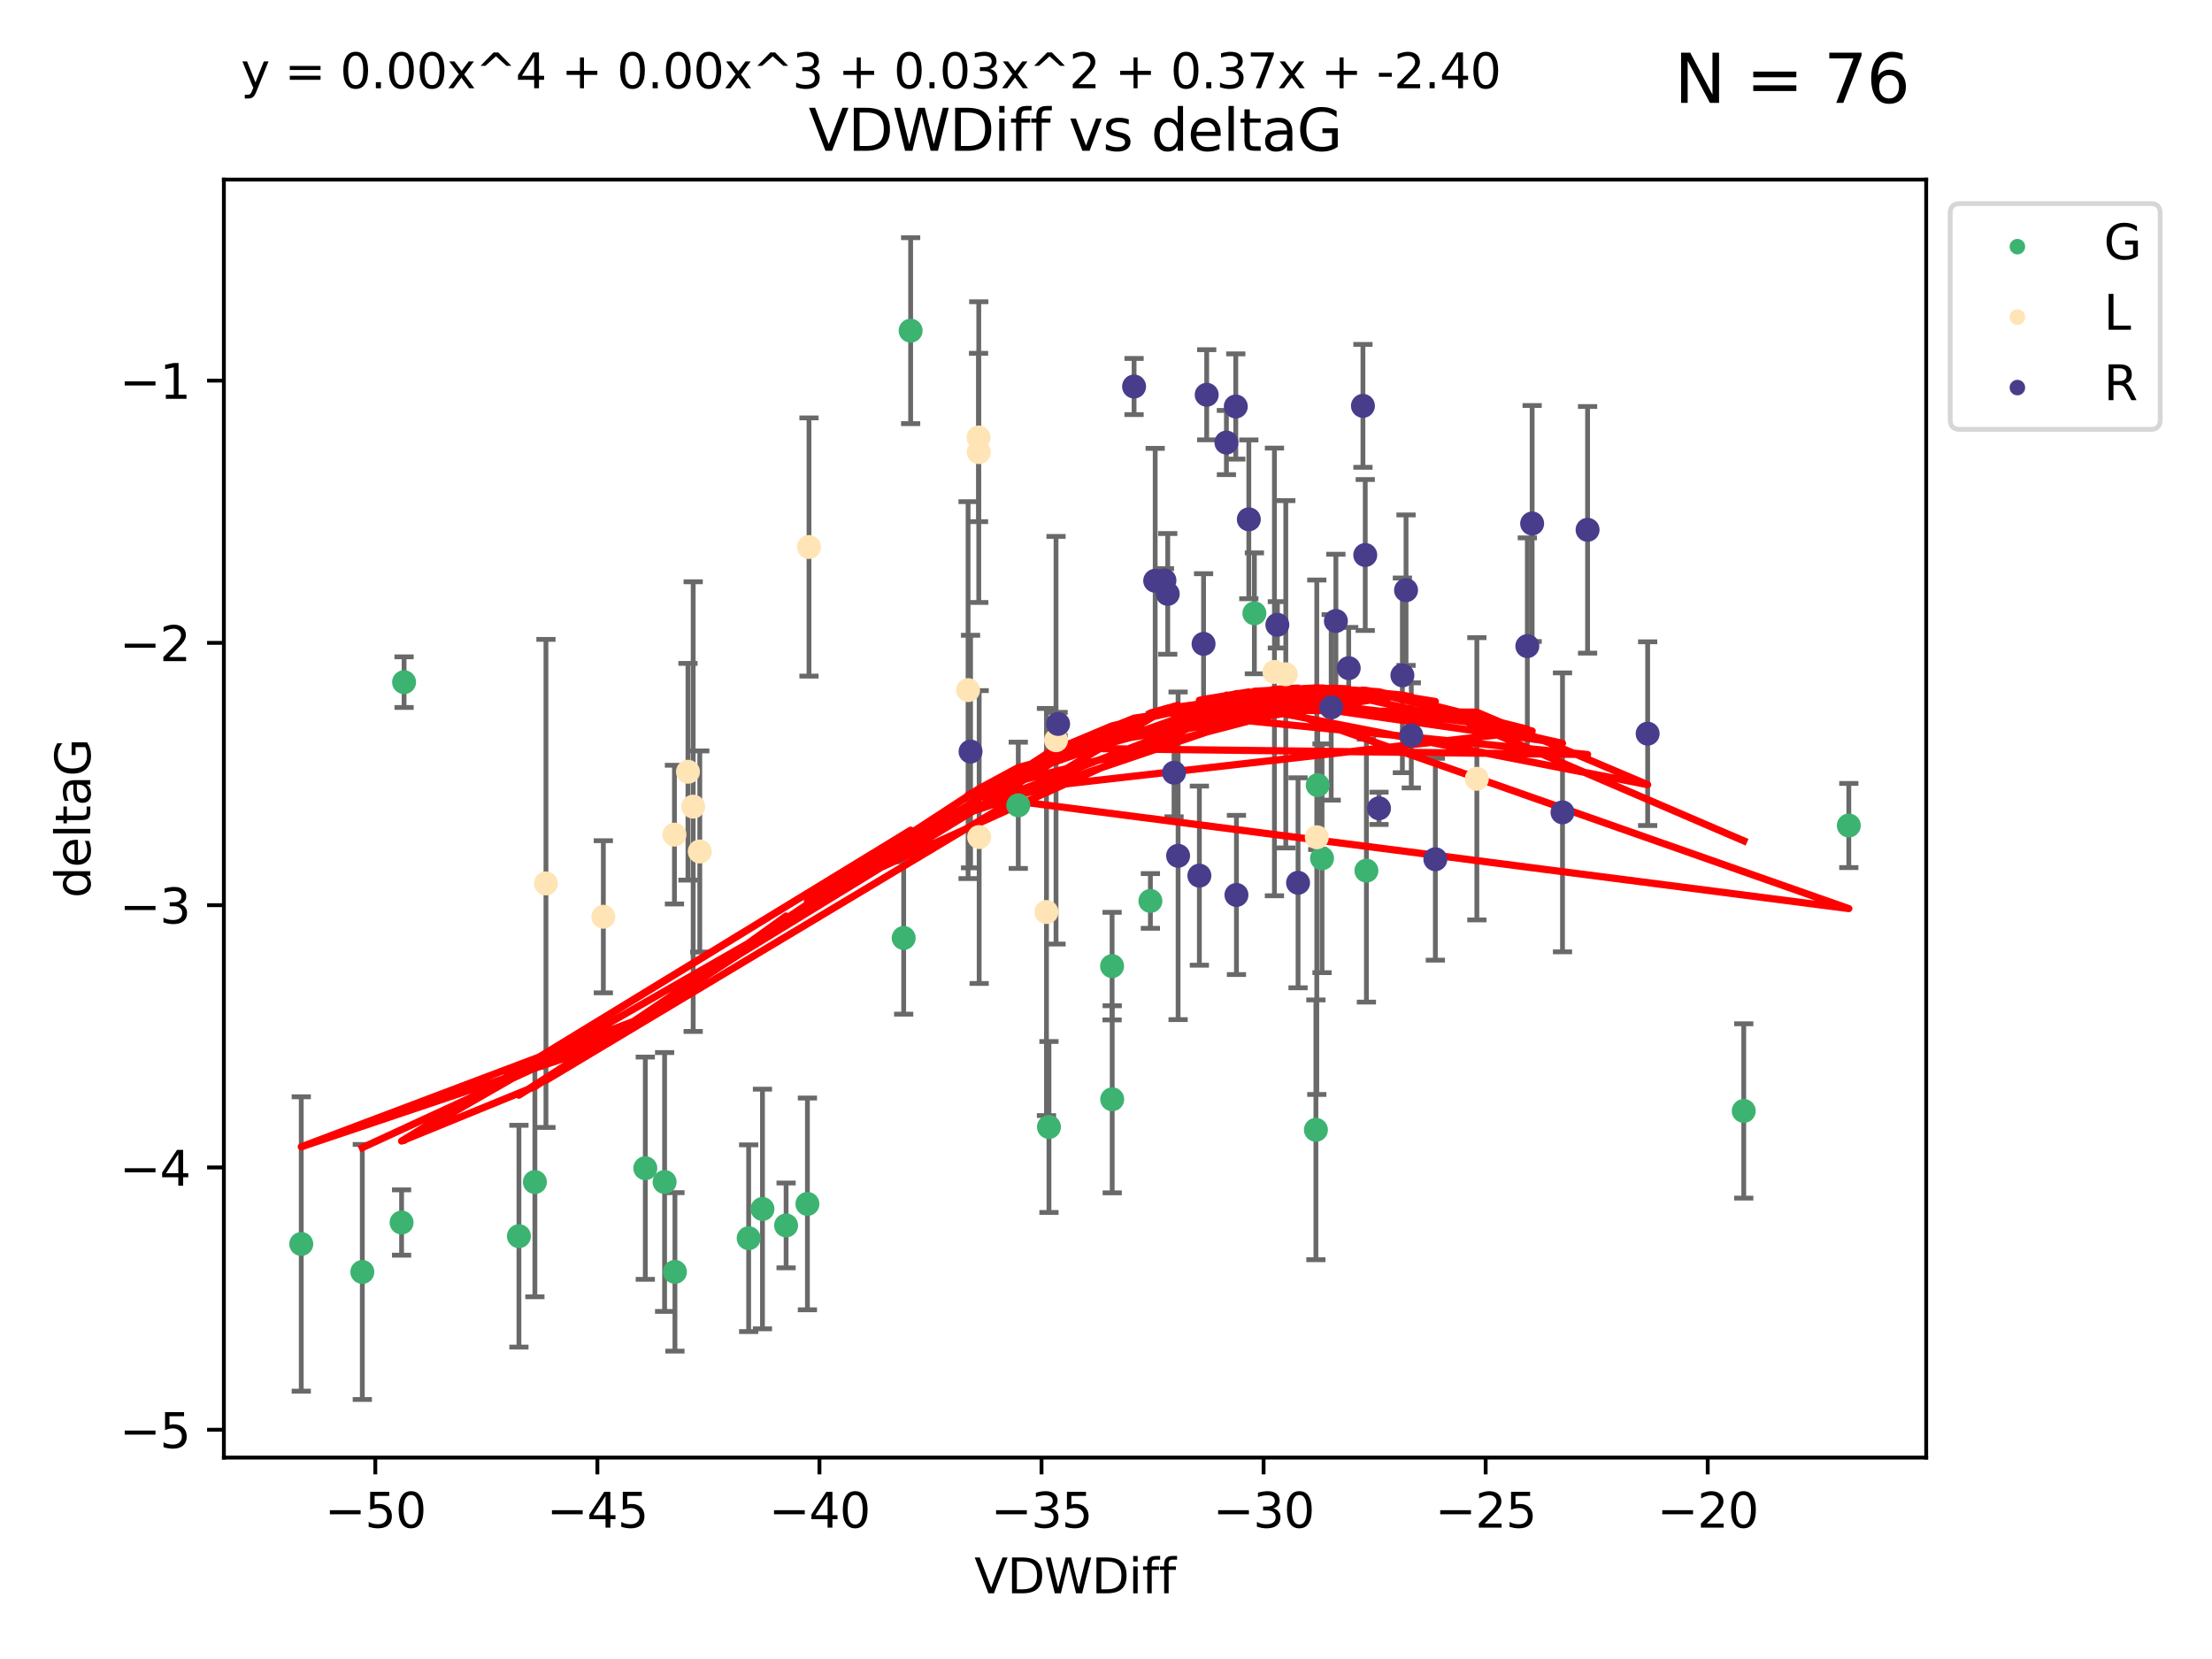 <?xml version="1.0" encoding="utf-8" standalone="no"?>
<!DOCTYPE svg PUBLIC "-//W3C//DTD SVG 1.1//EN"
  "http://www.w3.org/Graphics/SVG/1.1/DTD/svg11.dtd">
<svg xmlns:xlink="http://www.w3.org/1999/xlink" width="460.8pt" height="345.6pt" viewBox="0 0 460.8 345.6" xmlns="http://www.w3.org/2000/svg" version="1.1">
 <defs>
  <style type="text/css">*{stroke-linejoin: round; stroke-linecap: butt}</style>
 </defs>
 <g id="figure_1">
  <g id="patch_1">
   <path d="M 0 345.6 
L 460.8 345.6 
L 460.8 0 
L 0 0 
z
" style="fill: #ffffff"/>
  </g>
  <g id="axes_1">
   <g id="patch_2">
    <path d="M 46.64 303.64 
L 401.26 303.64 
L 401.26 37.411 
L 46.64 37.411 
z
" style="fill: #ffffff"/>
   </g>
   <g id="PathCollection_1">
    <defs>
     <path id="m790ee41998" d="M 0 1.118 
C 0.297 1.118 0.581 1 0.791 0.791 
C 1 0.581 1.118 0.297 1.118 0 
C 1.118 -0.297 1 -0.581 0.791 -0.791 
C 0.581 -1 0.297 -1.118 0 -1.118 
C -0.297 -1.118 -0.581 -1 -0.791 -0.791 
C -1 -0.581 -1.118 -0.297 -1.118 0 
C -1.118 0.297 -1 0.581 -0.791 0.791 
C -0.581 1 -0.297 1.118 0 1.118 
z
" style="stroke: #3cb371"/>
    </defs>
    <g clip-path="url(#p63a988391b)">
     <use xlink:href="#m790ee41998" x="75.477" y="264.972" style="fill: #3cb371; stroke: #3cb371"/>
     <use xlink:href="#m790ee41998" x="134.428" y="243.357" style="fill: #3cb371; stroke: #3cb371"/>
     <use xlink:href="#m790ee41998" x="62.759" y="259.141" style="fill: #3cb371; stroke: #3cb371"/>
     <use xlink:href="#m790ee41998" x="158.836" y="251.854" style="fill: #3cb371; stroke: #3cb371"/>
     <use xlink:href="#m790ee41998" x="108.102" y="257.518" style="fill: #3cb371; stroke: #3cb371"/>
     <use xlink:href="#m790ee41998" x="138.451" y="246.229" style="fill: #3cb371; stroke: #3cb371"/>
     <use xlink:href="#m790ee41998" x="163.759" y="255.28" style="fill: #3cb371; stroke: #3cb371"/>
     <use xlink:href="#m790ee41998" x="155.96" y="257.942" style="fill: #3cb371; stroke: #3cb371"/>
     <use xlink:href="#m790ee41998" x="84.177" y="142.106" style="fill: #3cb371; stroke: #3cb371"/>
     <use xlink:href="#m790ee41998" x="189.704" y="68.883" style="fill: #3cb371; stroke: #3cb371"/>
     <use xlink:href="#m790ee41998" x="83.658" y="254.674" style="fill: #3cb371; stroke: #3cb371"/>
     <use xlink:href="#m790ee41998" x="111.427" y="246.241" style="fill: #3cb371; stroke: #3cb371"/>
     <use xlink:href="#m790ee41998" x="140.602" y="264.956" style="fill: #3cb371; stroke: #3cb371"/>
     <use xlink:href="#m790ee41998" x="218.517" y="234.768" style="fill: #3cb371; stroke: #3cb371"/>
     <use xlink:href="#m790ee41998" x="231.669" y="201.259" style="fill: #3cb371; stroke: #3cb371"/>
     <use xlink:href="#m790ee41998" x="168.2" y="250.798" style="fill: #3cb371; stroke: #3cb371"/>
     <use xlink:href="#m790ee41998" x="231.694" y="229.002" style="fill: #3cb371; stroke: #3cb371"/>
     <use xlink:href="#m790ee41998" x="261.312" y="127.765" style="fill: #3cb371; stroke: #3cb371"/>
     <use xlink:href="#m790ee41998" x="212.125" y="167.759" style="fill: #3cb371; stroke: #3cb371"/>
     <use xlink:href="#m790ee41998" x="284.648" y="181.37" style="fill: #3cb371; stroke: #3cb371"/>
     <use xlink:href="#m790ee41998" x="239.649" y="187.683" style="fill: #3cb371; stroke: #3cb371"/>
     <use xlink:href="#m790ee41998" x="188.254" y="195.399" style="fill: #3cb371; stroke: #3cb371"/>
     <use xlink:href="#m790ee41998" x="275.402" y="178.803" style="fill: #3cb371; stroke: #3cb371"/>
     <use xlink:href="#m790ee41998" x="274.506" y="163.562" style="fill: #3cb371; stroke: #3cb371"/>
     <use xlink:href="#m790ee41998" x="274.127" y="235.362" style="fill: #3cb371; stroke: #3cb371"/>
     <use xlink:href="#m790ee41998" x="385.141" y="171.969" style="fill: #3cb371; stroke: #3cb371"/>
     <use xlink:href="#m790ee41998" x="363.255" y="231.428" style="fill: #3cb371; stroke: #3cb371"/>
    </g>
   </g>
   <g id="PathCollection_2">
    <defs>
     <path id="m982348d487" d="M 0 1.118 
C 0.297 1.118 0.581 1 0.791 0.791 
C 1 0.581 1.118 0.297 1.118 0 
C 1.118 -0.297 1 -0.581 0.791 -0.791 
C 0.581 -1 0.297 -1.118 0 -1.118 
C -0.297 -1.118 -0.581 -1 -0.791 -0.791 
C -1 -0.581 -1.118 -0.297 -1.118 0 
C -1.118 0.297 -1 0.581 -0.791 0.791 
C -0.581 1 -0.297 1.118 0 1.118 
z
" style="stroke: #ffe4b5"/>
    </defs>
    <g clip-path="url(#p63a988391b)">
     <use xlink:href="#m982348d487" x="125.687" y="190.979" style="fill: #ffe4b5; stroke: #ffe4b5"/>
     <use xlink:href="#m982348d487" x="140.501" y="173.867" style="fill: #ffe4b5; stroke: #ffe4b5"/>
     <use xlink:href="#m982348d487" x="143.316" y="160.77" style="fill: #ffe4b5; stroke: #ffe4b5"/>
     <use xlink:href="#m982348d487" x="144.401" y="168.033" style="fill: #ffe4b5; stroke: #ffe4b5"/>
     <use xlink:href="#m982348d487" x="203.895" y="94.182" style="fill: #ffe4b5; stroke: #ffe4b5"/>
     <use xlink:href="#m982348d487" x="168.527" y="113.949" style="fill: #ffe4b5; stroke: #ffe4b5"/>
     <use xlink:href="#m982348d487" x="265.489" y="139.975" style="fill: #ffe4b5; stroke: #ffe4b5"/>
     <use xlink:href="#m982348d487" x="145.778" y="177.38" style="fill: #ffe4b5; stroke: #ffe4b5"/>
     <use xlink:href="#m982348d487" x="203.848" y="91.135" style="fill: #ffe4b5; stroke: #ffe4b5"/>
     <use xlink:href="#m982348d487" x="274.312" y="174.414" style="fill: #ffe4b5; stroke: #ffe4b5"/>
     <use xlink:href="#m982348d487" x="203.978" y="174.371" style="fill: #ffe4b5; stroke: #ffe4b5"/>
     <use xlink:href="#m982348d487" x="113.731" y="184.029" style="fill: #ffe4b5; stroke: #ffe4b5"/>
     <use xlink:href="#m982348d487" x="267.854" y="140.463" style="fill: #ffe4b5; stroke: #ffe4b5"/>
     <use xlink:href="#m982348d487" x="217.999" y="189.987" style="fill: #ffe4b5; stroke: #ffe4b5"/>
     <use xlink:href="#m982348d487" x="307.656" y="162.236" style="fill: #ffe4b5; stroke: #ffe4b5"/>
     <use xlink:href="#m982348d487" x="219.991" y="154.198" style="fill: #ffe4b5; stroke: #ffe4b5"/>
     <use xlink:href="#m982348d487" x="201.67" y="143.764" style="fill: #ffe4b5; stroke: #ffe4b5"/>
    </g>
   </g>
   <g id="PathCollection_3">
    <defs>
     <path id="m458f6726fc" d="M 0 1.118 
C 0.297 1.118 0.581 1 0.791 0.791 
C 1 0.581 1.118 0.297 1.118 0 
C 1.118 -0.297 1 -0.581 0.791 -0.791 
C 0.581 -1 0.297 -1.118 0 -1.118 
C -0.297 -1.118 -0.581 -1 -0.791 -0.791 
C -1 -0.581 -1.118 -0.297 -1.118 0 
C -1.118 0.297 -1 0.581 -0.791 0.791 
C -0.581 1 -0.297 1.118 0 1.118 
z
" style="stroke: #483d8b"/>
    </defs>
    <g clip-path="url(#p63a988391b)">
     <use xlink:href="#m458f6726fc" x="243.263" y="123.719" style="fill: #483d8b; stroke: #483d8b"/>
     <use xlink:href="#m458f6726fc" x="202.185" y="156.565" style="fill: #483d8b; stroke: #483d8b"/>
     <use xlink:href="#m458f6726fc" x="245.419" y="178.28" style="fill: #483d8b; stroke: #483d8b"/>
     <use xlink:href="#m458f6726fc" x="270.409" y="183.902" style="fill: #483d8b; stroke: #483d8b"/>
     <use xlink:href="#m458f6726fc" x="266.098" y="130.157" style="fill: #483d8b; stroke: #483d8b"/>
     <use xlink:href="#m458f6726fc" x="278.29" y="129.36" style="fill: #483d8b; stroke: #483d8b"/>
     <use xlink:href="#m458f6726fc" x="236.249" y="80.519" style="fill: #483d8b; stroke: #483d8b"/>
     <use xlink:href="#m458f6726fc" x="244.576" y="160.968" style="fill: #483d8b; stroke: #483d8b"/>
     <use xlink:href="#m458f6726fc" x="220.424" y="150.812" style="fill: #483d8b; stroke: #483d8b"/>
     <use xlink:href="#m458f6726fc" x="330.722" y="110.37" style="fill: #483d8b; stroke: #483d8b"/>
     <use xlink:href="#m458f6726fc" x="240.647" y="120.983" style="fill: #483d8b; stroke: #483d8b"/>
     <use xlink:href="#m458f6726fc" x="284.406" y="115.619" style="fill: #483d8b; stroke: #483d8b"/>
     <use xlink:href="#m458f6726fc" x="299.012" y="178.995" style="fill: #483d8b; stroke: #483d8b"/>
     <use xlink:href="#m458f6726fc" x="257.436" y="84.676" style="fill: #483d8b; stroke: #483d8b"/>
     <use xlink:href="#m458f6726fc" x="318.173" y="134.596" style="fill: #483d8b; stroke: #483d8b"/>
     <use xlink:href="#m458f6726fc" x="287.269" y="168.386" style="fill: #483d8b; stroke: #483d8b"/>
     <use xlink:href="#m458f6726fc" x="250.725" y="134.129" style="fill: #483d8b; stroke: #483d8b"/>
     <use xlink:href="#m458f6726fc" x="260.153" y="108.187" style="fill: #483d8b; stroke: #483d8b"/>
     <use xlink:href="#m458f6726fc" x="249.85" y="182.412" style="fill: #483d8b; stroke: #483d8b"/>
     <use xlink:href="#m458f6726fc" x="293.998" y="153.191" style="fill: #483d8b; stroke: #483d8b"/>
     <use xlink:href="#m458f6726fc" x="255.486" y="92.189" style="fill: #483d8b; stroke: #483d8b"/>
     <use xlink:href="#m458f6726fc" x="325.498" y="169.229" style="fill: #483d8b; stroke: #483d8b"/>
     <use xlink:href="#m458f6726fc" x="242.576" y="120.915" style="fill: #483d8b; stroke: #483d8b"/>
     <use xlink:href="#m458f6726fc" x="343.236" y="152.834" style="fill: #483d8b; stroke: #483d8b"/>
     <use xlink:href="#m458f6726fc" x="251.378" y="82.238" style="fill: #483d8b; stroke: #483d8b"/>
     <use xlink:href="#m458f6726fc" x="280.961" y="139.191" style="fill: #483d8b; stroke: #483d8b"/>
     <use xlink:href="#m458f6726fc" x="277.311" y="147.356" style="fill: #483d8b; stroke: #483d8b"/>
     <use xlink:href="#m458f6726fc" x="292.143" y="140.689" style="fill: #483d8b; stroke: #483d8b"/>
     <use xlink:href="#m458f6726fc" x="283.925" y="84.549" style="fill: #483d8b; stroke: #483d8b"/>
     <use xlink:href="#m458f6726fc" x="319.173" y="109.055" style="fill: #483d8b; stroke: #483d8b"/>
     <use xlink:href="#m458f6726fc" x="257.575" y="186.434" style="fill: #483d8b; stroke: #483d8b"/>
     <use xlink:href="#m458f6726fc" x="292.904" y="122.945" style="fill: #483d8b; stroke: #483d8b"/>
    </g>
   </g>
   <g id="matplotlib.axis_1">
    <g id="xtick_1">
     <g id="line2d_1">
      <defs>
       <path id="m2b5825f721" d="M 0 0 
L 0 3.5 
" style="stroke: #000000; stroke-width: 0.8"/>
      </defs>
      <g>
       <use xlink:href="#m2b5825f721" x="78.183" y="303.64" style="stroke: #000000; stroke-width: 0.8"/>
      </g>
     </g>
     <g id="text_1">
      <!-- −50 -->
      <g transform="translate(67.631 318.238)scale(0.1 -0.1)">
       <defs>
        <path id="DejaVuSans-2212" d="M 678 2272 
L 4684 2272 
L 4684 1741 
L 678 1741 
L 678 2272 
z
" transform="scale(0.016)"/>
        <path id="DejaVuSans-35" d="M 691 4666 
L 3169 4666 
L 3169 4134 
L 1269 4134 
L 1269 2991 
Q 1406 3038 1543 3061 
Q 1681 3084 1819 3084 
Q 2600 3084 3056 2656 
Q 3513 2228 3513 1497 
Q 3513 744 3044 326 
Q 2575 -91 1722 -91 
Q 1428 -91 1123 -41 
Q 819 9 494 109 
L 494 744 
Q 775 591 1075 516 
Q 1375 441 1709 441 
Q 2250 441 2565 725 
Q 2881 1009 2881 1497 
Q 2881 1984 2565 2268 
Q 2250 2553 1709 2553 
Q 1456 2553 1204 2497 
Q 953 2441 691 2322 
L 691 4666 
z
" transform="scale(0.016)"/>
        <path id="DejaVuSans-30" d="M 2034 4250 
Q 1547 4250 1301 3770 
Q 1056 3291 1056 2328 
Q 1056 1369 1301 889 
Q 1547 409 2034 409 
Q 2525 409 2770 889 
Q 3016 1369 3016 2328 
Q 3016 3291 2770 3770 
Q 2525 4250 2034 4250 
z
M 2034 4750 
Q 2819 4750 3233 4129 
Q 3647 3509 3647 2328 
Q 3647 1150 3233 529 
Q 2819 -91 2034 -91 
Q 1250 -91 836 529 
Q 422 1150 422 2328 
Q 422 3509 836 4129 
Q 1250 4750 2034 4750 
z
" transform="scale(0.016)"/>
       </defs>
       <use xlink:href="#DejaVuSans-2212"/>
       <use xlink:href="#DejaVuSans-35" x="83.789"/>
       <use xlink:href="#DejaVuSans-30" x="147.412"/>
      </g>
     </g>
    </g>
    <g id="xtick_2">
     <g id="line2d_2">
      <g>
       <use xlink:href="#m2b5825f721" x="124.445" y="303.64" style="stroke: #000000; stroke-width: 0.8"/>
      </g>
     </g>
     <g id="text_2">
      <!-- −45 -->
      <g transform="translate(113.892 318.238)scale(0.1 -0.1)">
       <defs>
        <path id="DejaVuSans-34" d="M 2419 4116 
L 825 1625 
L 2419 1625 
L 2419 4116 
z
M 2253 4666 
L 3047 4666 
L 3047 1625 
L 3713 1625 
L 3713 1100 
L 3047 1100 
L 3047 0 
L 2419 0 
L 2419 1100 
L 313 1100 
L 313 1709 
L 2253 4666 
z
" transform="scale(0.016)"/>
       </defs>
       <use xlink:href="#DejaVuSans-2212"/>
       <use xlink:href="#DejaVuSans-34" x="83.789"/>
       <use xlink:href="#DejaVuSans-35" x="147.412"/>
      </g>
     </g>
    </g>
    <g id="xtick_3">
     <g id="line2d_3">
      <g>
       <use xlink:href="#m2b5825f721" x="170.706" y="303.64" style="stroke: #000000; stroke-width: 0.8"/>
      </g>
     </g>
     <g id="text_3">
      <!-- −40 -->
      <g transform="translate(160.153 318.238)scale(0.1 -0.1)">
       <use xlink:href="#DejaVuSans-2212"/>
       <use xlink:href="#DejaVuSans-34" x="83.789"/>
       <use xlink:href="#DejaVuSans-30" x="147.412"/>
      </g>
     </g>
    </g>
    <g id="xtick_4">
     <g id="line2d_4">
      <g>
       <use xlink:href="#m2b5825f721" x="216.967" y="303.64" style="stroke: #000000; stroke-width: 0.8"/>
      </g>
     </g>
     <g id="text_4">
      <!-- −35 -->
      <g transform="translate(206.415 318.238)scale(0.1 -0.1)">
       <defs>
        <path id="DejaVuSans-33" d="M 2597 2516 
Q 3050 2419 3304 2112 
Q 3559 1806 3559 1356 
Q 3559 666 3084 287 
Q 2609 -91 1734 -91 
Q 1441 -91 1130 -33 
Q 819 25 488 141 
L 488 750 
Q 750 597 1062 519 
Q 1375 441 1716 441 
Q 2309 441 2620 675 
Q 2931 909 2931 1356 
Q 2931 1769 2642 2001 
Q 2353 2234 1838 2234 
L 1294 2234 
L 1294 2753 
L 1863 2753 
Q 2328 2753 2575 2939 
Q 2822 3125 2822 3475 
Q 2822 3834 2567 4026 
Q 2313 4219 1838 4219 
Q 1578 4219 1281 4162 
Q 984 4106 628 3988 
L 628 4550 
Q 988 4650 1302 4700 
Q 1616 4750 1894 4750 
Q 2613 4750 3031 4423 
Q 3450 4097 3450 3541 
Q 3450 3153 3228 2886 
Q 3006 2619 2597 2516 
z
" transform="scale(0.016)"/>
       </defs>
       <use xlink:href="#DejaVuSans-2212"/>
       <use xlink:href="#DejaVuSans-33" x="83.789"/>
       <use xlink:href="#DejaVuSans-35" x="147.412"/>
      </g>
     </g>
    </g>
    <g id="xtick_5">
     <g id="line2d_5">
      <g>
       <use xlink:href="#m2b5825f721" x="263.228" y="303.64" style="stroke: #000000; stroke-width: 0.8"/>
      </g>
     </g>
     <g id="text_5">
      <!-- −30 -->
      <g transform="translate(252.676 318.238)scale(0.1 -0.1)">
       <use xlink:href="#DejaVuSans-2212"/>
       <use xlink:href="#DejaVuSans-33" x="83.789"/>
       <use xlink:href="#DejaVuSans-30" x="147.412"/>
      </g>
     </g>
    </g>
    <g id="xtick_6">
     <g id="line2d_6">
      <g>
       <use xlink:href="#m2b5825f721" x="309.489" y="303.64" style="stroke: #000000; stroke-width: 0.8"/>
      </g>
     </g>
     <g id="text_6">
      <!-- −25 -->
      <g transform="translate(298.937 318.238)scale(0.1 -0.1)">
       <defs>
        <path id="DejaVuSans-32" d="M 1228 531 
L 3431 531 
L 3431 0 
L 469 0 
L 469 531 
Q 828 903 1448 1529 
Q 2069 2156 2228 2338 
Q 2531 2678 2651 2914 
Q 2772 3150 2772 3378 
Q 2772 3750 2511 3984 
Q 2250 4219 1831 4219 
Q 1534 4219 1204 4116 
Q 875 4013 500 3803 
L 500 4441 
Q 881 4594 1212 4672 
Q 1544 4750 1819 4750 
Q 2544 4750 2975 4387 
Q 3406 4025 3406 3419 
Q 3406 3131 3298 2873 
Q 3191 2616 2906 2266 
Q 2828 2175 2409 1742 
Q 1991 1309 1228 531 
z
" transform="scale(0.016)"/>
       </defs>
       <use xlink:href="#DejaVuSans-2212"/>
       <use xlink:href="#DejaVuSans-32" x="83.789"/>
       <use xlink:href="#DejaVuSans-35" x="147.412"/>
      </g>
     </g>
    </g>
    <g id="xtick_7">
     <g id="line2d_7">
      <g>
       <use xlink:href="#m2b5825f721" x="355.75" y="303.64" style="stroke: #000000; stroke-width: 0.8"/>
      </g>
     </g>
     <g id="text_7">
      <!-- −20 -->
      <g transform="translate(345.198 318.238)scale(0.1 -0.1)">
       <use xlink:href="#DejaVuSans-2212"/>
       <use xlink:href="#DejaVuSans-32" x="83.789"/>
       <use xlink:href="#DejaVuSans-30" x="147.412"/>
      </g>
     </g>
    </g>
    <g id="text_8">
     <!-- VDWDiff -->
     <g transform="translate(202.977 331.917)scale(0.1 -0.1)">
      <defs>
       <path id="DejaVuSans-56" d="M 1831 0 
L 50 4666 
L 709 4666 
L 2188 738 
L 3669 4666 
L 4325 4666 
L 2547 0 
L 1831 0 
z
" transform="scale(0.016)"/>
       <path id="DejaVuSans-44" d="M 1259 4147 
L 1259 519 
L 2022 519 
Q 2988 519 3436 956 
Q 3884 1394 3884 2338 
Q 3884 3275 3436 3711 
Q 2988 4147 2022 4147 
L 1259 4147 
z
M 628 4666 
L 1925 4666 
Q 3281 4666 3915 4102 
Q 4550 3538 4550 2338 
Q 4550 1131 3912 565 
Q 3275 0 1925 0 
L 628 0 
L 628 4666 
z
" transform="scale(0.016)"/>
       <path id="DejaVuSans-57" d="M 213 4666 
L 850 4666 
L 1831 722 
L 2809 4666 
L 3519 4666 
L 4500 722 
L 5478 4666 
L 6119 4666 
L 4947 0 
L 4153 0 
L 3169 4050 
L 2175 0 
L 1381 0 
L 213 4666 
z
" transform="scale(0.016)"/>
       <path id="DejaVuSans-69" d="M 603 3500 
L 1178 3500 
L 1178 0 
L 603 0 
L 603 3500 
z
M 603 4863 
L 1178 4863 
L 1178 4134 
L 603 4134 
L 603 4863 
z
" transform="scale(0.016)"/>
       <path id="DejaVuSans-66" d="M 2375 4863 
L 2375 4384 
L 1825 4384 
Q 1516 4384 1395 4259 
Q 1275 4134 1275 3809 
L 1275 3500 
L 2222 3500 
L 2222 3053 
L 1275 3053 
L 1275 0 
L 697 0 
L 697 3053 
L 147 3053 
L 147 3500 
L 697 3500 
L 697 3744 
Q 697 4328 969 4595 
Q 1241 4863 1831 4863 
L 2375 4863 
z
" transform="scale(0.016)"/>
      </defs>
      <use xlink:href="#DejaVuSans-56"/>
      <use xlink:href="#DejaVuSans-44" x="68.408"/>
      <use xlink:href="#DejaVuSans-57" x="145.41"/>
      <use xlink:href="#DejaVuSans-44" x="244.287"/>
      <use xlink:href="#DejaVuSans-69" x="321.289"/>
      <use xlink:href="#DejaVuSans-66" x="349.072"/>
      <use xlink:href="#DejaVuSans-66" x="384.277"/>
     </g>
    </g>
   </g>
   <g id="matplotlib.axis_2">
    <g id="ytick_1">
     <g id="line2d_8">
      <defs>
       <path id="m4cd1d24851" d="M 0 0 
L -3.5 0 
" style="stroke: #000000; stroke-width: 0.8"/>
      </defs>
      <g>
       <use xlink:href="#m4cd1d24851" x="46.64" y="297.844" style="stroke: #000000; stroke-width: 0.8"/>
      </g>
     </g>
     <g id="text_9">
      <!-- −5 -->
      <g transform="translate(24.898 301.643)scale(0.1 -0.1)">
       <use xlink:href="#DejaVuSans-2212"/>
       <use xlink:href="#DejaVuSans-35" x="83.789"/>
      </g>
     </g>
    </g>
    <g id="ytick_2">
     <g id="line2d_9">
      <g>
       <use xlink:href="#m4cd1d24851" x="46.64" y="243.204" style="stroke: #000000; stroke-width: 0.8"/>
      </g>
     </g>
     <g id="text_10">
      <!-- −4 -->
      <g transform="translate(24.898 247.003)scale(0.1 -0.1)">
       <use xlink:href="#DejaVuSans-2212"/>
       <use xlink:href="#DejaVuSans-34" x="83.789"/>
      </g>
     </g>
    </g>
    <g id="ytick_3">
     <g id="line2d_10">
      <g>
       <use xlink:href="#m4cd1d24851" x="46.64" y="188.564" style="stroke: #000000; stroke-width: 0.8"/>
      </g>
     </g>
     <g id="text_11">
      <!-- −3 -->
      <g transform="translate(24.898 192.364)scale(0.1 -0.1)">
       <use xlink:href="#DejaVuSans-2212"/>
       <use xlink:href="#DejaVuSans-33" x="83.789"/>
      </g>
     </g>
    </g>
    <g id="ytick_4">
     <g id="line2d_11">
      <g>
       <use xlink:href="#m4cd1d24851" x="46.64" y="133.924" style="stroke: #000000; stroke-width: 0.8"/>
      </g>
     </g>
     <g id="text_12">
      <!-- −2 -->
      <g transform="translate(24.898 137.724)scale(0.1 -0.1)">
       <use xlink:href="#DejaVuSans-2212"/>
       <use xlink:href="#DejaVuSans-32" x="83.789"/>
      </g>
     </g>
    </g>
    <g id="ytick_5">
     <g id="line2d_12">
      <g>
       <use xlink:href="#m4cd1d24851" x="46.64" y="79.284" style="stroke: #000000; stroke-width: 0.8"/>
      </g>
     </g>
     <g id="text_13">
      <!-- −1 -->
      <g transform="translate(24.898 83.084)scale(0.1 -0.1)">
       <defs>
        <path id="DejaVuSans-31" d="M 794 531 
L 1825 531 
L 1825 4091 
L 703 3866 
L 703 4441 
L 1819 4666 
L 2450 4666 
L 2450 531 
L 3481 531 
L 3481 0 
L 794 0 
L 794 531 
z
" transform="scale(0.016)"/>
       </defs>
       <use xlink:href="#DejaVuSans-2212"/>
       <use xlink:href="#DejaVuSans-31" x="83.789"/>
      </g>
     </g>
    </g>
    <g id="text_14">
     <!-- deltaG -->
     <g transform="translate(18.818 187.064)rotate(-90)scale(0.1 -0.1)">
      <defs>
       <path id="DejaVuSans-64" d="M 2906 2969 
L 2906 4863 
L 3481 4863 
L 3481 0 
L 2906 0 
L 2906 525 
Q 2725 213 2448 61 
Q 2172 -91 1784 -91 
Q 1150 -91 751 415 
Q 353 922 353 1747 
Q 353 2572 751 3078 
Q 1150 3584 1784 3584 
Q 2172 3584 2448 3432 
Q 2725 3281 2906 2969 
z
M 947 1747 
Q 947 1113 1208 752 
Q 1469 391 1925 391 
Q 2381 391 2643 752 
Q 2906 1113 2906 1747 
Q 2906 2381 2643 2742 
Q 2381 3103 1925 3103 
Q 1469 3103 1208 2742 
Q 947 2381 947 1747 
z
" transform="scale(0.016)"/>
       <path id="DejaVuSans-65" d="M 3597 1894 
L 3597 1613 
L 953 1613 
Q 991 1019 1311 708 
Q 1631 397 2203 397 
Q 2534 397 2845 478 
Q 3156 559 3463 722 
L 3463 178 
Q 3153 47 2828 -22 
Q 2503 -91 2169 -91 
Q 1331 -91 842 396 
Q 353 884 353 1716 
Q 353 2575 817 3079 
Q 1281 3584 2069 3584 
Q 2775 3584 3186 3129 
Q 3597 2675 3597 1894 
z
M 3022 2063 
Q 3016 2534 2758 2815 
Q 2500 3097 2075 3097 
Q 1594 3097 1305 2825 
Q 1016 2553 972 2059 
L 3022 2063 
z
" transform="scale(0.016)"/>
       <path id="DejaVuSans-6c" d="M 603 4863 
L 1178 4863 
L 1178 0 
L 603 0 
L 603 4863 
z
" transform="scale(0.016)"/>
       <path id="DejaVuSans-74" d="M 1172 4494 
L 1172 3500 
L 2356 3500 
L 2356 3053 
L 1172 3053 
L 1172 1153 
Q 1172 725 1289 603 
Q 1406 481 1766 481 
L 2356 481 
L 2356 0 
L 1766 0 
Q 1100 0 847 248 
Q 594 497 594 1153 
L 594 3053 
L 172 3053 
L 172 3500 
L 594 3500 
L 594 4494 
L 1172 4494 
z
" transform="scale(0.016)"/>
       <path id="DejaVuSans-61" d="M 2194 1759 
Q 1497 1759 1228 1600 
Q 959 1441 959 1056 
Q 959 750 1161 570 
Q 1363 391 1709 391 
Q 2188 391 2477 730 
Q 2766 1069 2766 1631 
L 2766 1759 
L 2194 1759 
z
M 3341 1997 
L 3341 0 
L 2766 0 
L 2766 531 
Q 2569 213 2275 61 
Q 1981 -91 1556 -91 
Q 1019 -91 701 211 
Q 384 513 384 1019 
Q 384 1609 779 1909 
Q 1175 2209 1959 2209 
L 2766 2209 
L 2766 2266 
Q 2766 2663 2505 2880 
Q 2244 3097 1772 3097 
Q 1472 3097 1187 3025 
Q 903 2953 641 2809 
L 641 3341 
Q 956 3463 1253 3523 
Q 1550 3584 1831 3584 
Q 2591 3584 2966 3190 
Q 3341 2797 3341 1997 
z
" transform="scale(0.016)"/>
       <path id="DejaVuSans-47" d="M 3809 666 
L 3809 1919 
L 2778 1919 
L 2778 2438 
L 4434 2438 
L 4434 434 
Q 4069 175 3628 42 
Q 3188 -91 2688 -91 
Q 1594 -91 976 548 
Q 359 1188 359 2328 
Q 359 3472 976 4111 
Q 1594 4750 2688 4750 
Q 3144 4750 3555 4637 
Q 3966 4525 4313 4306 
L 4313 3634 
Q 3963 3931 3569 4081 
Q 3175 4231 2741 4231 
Q 1884 4231 1454 3753 
Q 1025 3275 1025 2328 
Q 1025 1384 1454 906 
Q 1884 428 2741 428 
Q 3075 428 3337 486 
Q 3600 544 3809 666 
z
" transform="scale(0.016)"/>
      </defs>
      <use xlink:href="#DejaVuSans-64"/>
      <use xlink:href="#DejaVuSans-65" x="63.477"/>
      <use xlink:href="#DejaVuSans-6c" x="125"/>
      <use xlink:href="#DejaVuSans-74" x="152.783"/>
      <use xlink:href="#DejaVuSans-61" x="191.992"/>
      <use xlink:href="#DejaVuSans-47" x="253.271"/>
     </g>
    </g>
   </g>
   <g id="LineCollection_1">
    <path d="M 75.477 291.539 
L 75.477 238.405 
" clip-path="url(#p63a988391b)" style="fill: none; stroke: #696969"/>
    <path d="M 134.428 266.51 
L 134.428 220.204 
" clip-path="url(#p63a988391b)" style="fill: none; stroke: #696969"/>
    <path d="M 62.759 289.801 
L 62.759 228.482 
" clip-path="url(#p63a988391b)" style="fill: none; stroke: #696969"/>
    <path d="M 158.836 276.82 
L 158.836 226.888 
" clip-path="url(#p63a988391b)" style="fill: none; stroke: #696969"/>
    <path d="M 108.102 280.619 
L 108.102 234.417 
" clip-path="url(#p63a988391b)" style="fill: none; stroke: #696969"/>
    <path d="M 138.451 273.192 
L 138.451 219.267 
" clip-path="url(#p63a988391b)" style="fill: none; stroke: #696969"/>
    <path d="M 163.759 264.116 
L 163.759 246.445 
" clip-path="url(#p63a988391b)" style="fill: none; stroke: #696969"/>
    <path d="M 155.96 277.391 
L 155.96 238.493 
" clip-path="url(#p63a988391b)" style="fill: none; stroke: #696969"/>
    <path d="M 84.177 147.375 
L 84.177 136.837 
" clip-path="url(#p63a988391b)" style="fill: none; stroke: #696969"/>
    <path d="M 189.704 88.254 
L 189.704 49.513 
" clip-path="url(#p63a988391b)" style="fill: none; stroke: #696969"/>
    <path d="M 83.658 261.477 
L 83.658 247.87 
" clip-path="url(#p63a988391b)" style="fill: none; stroke: #696969"/>
    <path d="M 111.427 270.142 
L 111.427 222.34 
" clip-path="url(#p63a988391b)" style="fill: none; stroke: #696969"/>
    <path d="M 140.602 281.463 
L 140.602 248.45 
" clip-path="url(#p63a988391b)" style="fill: none; stroke: #696969"/>
    <path d="M 218.517 252.578 
L 218.517 216.959 
" clip-path="url(#p63a988391b)" style="fill: none; stroke: #696969"/>
    <path d="M 231.669 212.466 
L 231.669 190.051 
" clip-path="url(#p63a988391b)" style="fill: none; stroke: #696969"/>
    <path d="M 168.2 272.857 
L 168.2 228.74 
" clip-path="url(#p63a988391b)" style="fill: none; stroke: #696969"/>
    <path d="M 231.694 248.489 
L 231.694 209.516 
" clip-path="url(#p63a988391b)" style="fill: none; stroke: #696969"/>
    <path d="M 261.312 140.357 
L 261.312 115.174 
" clip-path="url(#p63a988391b)" style="fill: none; stroke: #696969"/>
    <path d="M 212.125 180.911 
L 212.125 154.608 
" clip-path="url(#p63a988391b)" style="fill: none; stroke: #696969"/>
    <path d="M 284.648 208.753 
L 284.648 153.986 
" clip-path="url(#p63a988391b)" style="fill: none; stroke: #696969"/>
    <path d="M 239.649 193.382 
L 239.649 181.984 
" clip-path="url(#p63a988391b)" style="fill: none; stroke: #696969"/>
    <path d="M 188.254 211.267 
L 188.254 179.53 
" clip-path="url(#p63a988391b)" style="fill: none; stroke: #696969"/>
    <path d="M 275.402 202.627 
L 275.402 154.978 
" clip-path="url(#p63a988391b)" style="fill: none; stroke: #696969"/>
    <path d="M 274.506 176.973 
L 274.506 150.151 
" clip-path="url(#p63a988391b)" style="fill: none; stroke: #696969"/>
    <path d="M 274.127 262.421 
L 274.127 208.303 
" clip-path="url(#p63a988391b)" style="fill: none; stroke: #696969"/>
    <path d="M 385.141 180.734 
L 385.141 163.205 
" clip-path="url(#p63a988391b)" style="fill: none; stroke: #696969"/>
    <path d="M 363.255 249.586 
L 363.255 213.27 
" clip-path="url(#p63a988391b)" style="fill: none; stroke: #696969"/>
   </g>
   <g id="line2d_13">
    <defs>
     <path id="m43aee8f2a4" d="M 2 0 
L -2 -0 
" style="stroke: #696969"/>
    </defs>
    <g clip-path="url(#p63a988391b)">
     <use xlink:href="#m43aee8f2a4" x="75.477" y="291.539" style="fill: #696969; stroke: #696969"/>
     <use xlink:href="#m43aee8f2a4" x="134.428" y="266.51" style="fill: #696969; stroke: #696969"/>
     <use xlink:href="#m43aee8f2a4" x="62.759" y="289.801" style="fill: #696969; stroke: #696969"/>
     <use xlink:href="#m43aee8f2a4" x="158.836" y="276.82" style="fill: #696969; stroke: #696969"/>
     <use xlink:href="#m43aee8f2a4" x="108.102" y="280.619" style="fill: #696969; stroke: #696969"/>
     <use xlink:href="#m43aee8f2a4" x="138.451" y="273.192" style="fill: #696969; stroke: #696969"/>
     <use xlink:href="#m43aee8f2a4" x="163.759" y="264.116" style="fill: #696969; stroke: #696969"/>
     <use xlink:href="#m43aee8f2a4" x="155.96" y="277.391" style="fill: #696969; stroke: #696969"/>
     <use xlink:href="#m43aee8f2a4" x="84.177" y="147.375" style="fill: #696969; stroke: #696969"/>
     <use xlink:href="#m43aee8f2a4" x="189.704" y="88.254" style="fill: #696969; stroke: #696969"/>
     <use xlink:href="#m43aee8f2a4" x="83.658" y="261.477" style="fill: #696969; stroke: #696969"/>
     <use xlink:href="#m43aee8f2a4" x="111.427" y="270.142" style="fill: #696969; stroke: #696969"/>
     <use xlink:href="#m43aee8f2a4" x="140.602" y="281.463" style="fill: #696969; stroke: #696969"/>
     <use xlink:href="#m43aee8f2a4" x="218.517" y="252.578" style="fill: #696969; stroke: #696969"/>
     <use xlink:href="#m43aee8f2a4" x="231.669" y="212.466" style="fill: #696969; stroke: #696969"/>
     <use xlink:href="#m43aee8f2a4" x="168.2" y="272.857" style="fill: #696969; stroke: #696969"/>
     <use xlink:href="#m43aee8f2a4" x="231.694" y="248.489" style="fill: #696969; stroke: #696969"/>
     <use xlink:href="#m43aee8f2a4" x="261.312" y="140.357" style="fill: #696969; stroke: #696969"/>
     <use xlink:href="#m43aee8f2a4" x="212.125" y="180.911" style="fill: #696969; stroke: #696969"/>
     <use xlink:href="#m43aee8f2a4" x="284.648" y="208.753" style="fill: #696969; stroke: #696969"/>
     <use xlink:href="#m43aee8f2a4" x="239.649" y="193.382" style="fill: #696969; stroke: #696969"/>
     <use xlink:href="#m43aee8f2a4" x="188.254" y="211.267" style="fill: #696969; stroke: #696969"/>
     <use xlink:href="#m43aee8f2a4" x="275.402" y="202.627" style="fill: #696969; stroke: #696969"/>
     <use xlink:href="#m43aee8f2a4" x="274.506" y="176.973" style="fill: #696969; stroke: #696969"/>
     <use xlink:href="#m43aee8f2a4" x="274.127" y="262.421" style="fill: #696969; stroke: #696969"/>
     <use xlink:href="#m43aee8f2a4" x="385.141" y="180.734" style="fill: #696969; stroke: #696969"/>
     <use xlink:href="#m43aee8f2a4" x="363.255" y="249.586" style="fill: #696969; stroke: #696969"/>
    </g>
   </g>
   <g id="line2d_14">
    <g clip-path="url(#p63a988391b)">
     <use xlink:href="#m43aee8f2a4" x="75.477" y="238.405" style="fill: #696969; stroke: #696969"/>
     <use xlink:href="#m43aee8f2a4" x="134.428" y="220.204" style="fill: #696969; stroke: #696969"/>
     <use xlink:href="#m43aee8f2a4" x="62.759" y="228.482" style="fill: #696969; stroke: #696969"/>
     <use xlink:href="#m43aee8f2a4" x="158.836" y="226.888" style="fill: #696969; stroke: #696969"/>
     <use xlink:href="#m43aee8f2a4" x="108.102" y="234.417" style="fill: #696969; stroke: #696969"/>
     <use xlink:href="#m43aee8f2a4" x="138.451" y="219.267" style="fill: #696969; stroke: #696969"/>
     <use xlink:href="#m43aee8f2a4" x="163.759" y="246.445" style="fill: #696969; stroke: #696969"/>
     <use xlink:href="#m43aee8f2a4" x="155.96" y="238.493" style="fill: #696969; stroke: #696969"/>
     <use xlink:href="#m43aee8f2a4" x="84.177" y="136.837" style="fill: #696969; stroke: #696969"/>
     <use xlink:href="#m43aee8f2a4" x="189.704" y="49.513" style="fill: #696969; stroke: #696969"/>
     <use xlink:href="#m43aee8f2a4" x="83.658" y="247.87" style="fill: #696969; stroke: #696969"/>
     <use xlink:href="#m43aee8f2a4" x="111.427" y="222.34" style="fill: #696969; stroke: #696969"/>
     <use xlink:href="#m43aee8f2a4" x="140.602" y="248.45" style="fill: #696969; stroke: #696969"/>
     <use xlink:href="#m43aee8f2a4" x="218.517" y="216.959" style="fill: #696969; stroke: #696969"/>
     <use xlink:href="#m43aee8f2a4" x="231.669" y="190.051" style="fill: #696969; stroke: #696969"/>
     <use xlink:href="#m43aee8f2a4" x="168.2" y="228.74" style="fill: #696969; stroke: #696969"/>
     <use xlink:href="#m43aee8f2a4" x="231.694" y="209.516" style="fill: #696969; stroke: #696969"/>
     <use xlink:href="#m43aee8f2a4" x="261.312" y="115.174" style="fill: #696969; stroke: #696969"/>
     <use xlink:href="#m43aee8f2a4" x="212.125" y="154.608" style="fill: #696969; stroke: #696969"/>
     <use xlink:href="#m43aee8f2a4" x="284.648" y="153.986" style="fill: #696969; stroke: #696969"/>
     <use xlink:href="#m43aee8f2a4" x="239.649" y="181.984" style="fill: #696969; stroke: #696969"/>
     <use xlink:href="#m43aee8f2a4" x="188.254" y="179.53" style="fill: #696969; stroke: #696969"/>
     <use xlink:href="#m43aee8f2a4" x="275.402" y="154.978" style="fill: #696969; stroke: #696969"/>
     <use xlink:href="#m43aee8f2a4" x="274.506" y="150.151" style="fill: #696969; stroke: #696969"/>
     <use xlink:href="#m43aee8f2a4" x="274.127" y="208.303" style="fill: #696969; stroke: #696969"/>
     <use xlink:href="#m43aee8f2a4" x="385.141" y="163.205" style="fill: #696969; stroke: #696969"/>
     <use xlink:href="#m43aee8f2a4" x="363.255" y="213.27" style="fill: #696969; stroke: #696969"/>
    </g>
   </g>
   <g id="LineCollection_2">
    <path d="M 125.687 206.826 
L 125.687 175.132 
" clip-path="url(#p63a988391b)" style="fill: none; stroke: #696969"/>
    <path d="M 140.501 188.312 
L 140.501 159.422 
" clip-path="url(#p63a988391b)" style="fill: none; stroke: #696969"/>
    <path d="M 143.316 183.34 
L 143.316 138.199 
" clip-path="url(#p63a988391b)" style="fill: none; stroke: #696969"/>
    <path d="M 144.401 214.868 
L 144.401 121.197 
" clip-path="url(#p63a988391b)" style="fill: none; stroke: #696969"/>
    <path d="M 203.895 125.503 
L 203.895 62.861 
" clip-path="url(#p63a988391b)" style="fill: none; stroke: #696969"/>
    <path d="M 168.527 140.845 
L 168.527 87.053 
" clip-path="url(#p63a988391b)" style="fill: none; stroke: #696969"/>
    <path d="M 265.489 186.607 
L 265.489 93.342 
" clip-path="url(#p63a988391b)" style="fill: none; stroke: #696969"/>
    <path d="M 145.778 198.329 
L 145.778 156.431 
" clip-path="url(#p63a988391b)" style="fill: none; stroke: #696969"/>
    <path d="M 203.848 108.672 
L 203.848 73.597 
" clip-path="url(#p63a988391b)" style="fill: none; stroke: #696969"/>
    <path d="M 274.312 227.997 
L 274.312 120.83 
" clip-path="url(#p63a988391b)" style="fill: none; stroke: #696969"/>
    <path d="M 203.978 204.872 
L 203.978 143.869 
" clip-path="url(#p63a988391b)" style="fill: none; stroke: #696969"/>
    <path d="M 113.731 234.864 
L 113.731 133.193 
" clip-path="url(#p63a988391b)" style="fill: none; stroke: #696969"/>
    <path d="M 267.854 176.639 
L 267.854 104.287 
" clip-path="url(#p63a988391b)" style="fill: none; stroke: #696969"/>
    <path d="M 217.999 232.396 
L 217.999 147.578 
" clip-path="url(#p63a988391b)" style="fill: none; stroke: #696969"/>
    <path d="M 307.656 191.641 
L 307.656 132.832 
" clip-path="url(#p63a988391b)" style="fill: none; stroke: #696969"/>
    <path d="M 219.991 196.659 
L 219.991 111.737 
" clip-path="url(#p63a988391b)" style="fill: none; stroke: #696969"/>
    <path d="M 201.67 183.021 
L 201.67 104.507 
" clip-path="url(#p63a988391b)" style="fill: none; stroke: #696969"/>
   </g>
   <g id="line2d_15">
    <g clip-path="url(#p63a988391b)">
     <use xlink:href="#m43aee8f2a4" x="125.687" y="206.826" style="fill: #696969; stroke: #696969"/>
     <use xlink:href="#m43aee8f2a4" x="140.501" y="188.312" style="fill: #696969; stroke: #696969"/>
     <use xlink:href="#m43aee8f2a4" x="143.316" y="183.34" style="fill: #696969; stroke: #696969"/>
     <use xlink:href="#m43aee8f2a4" x="144.401" y="214.868" style="fill: #696969; stroke: #696969"/>
     <use xlink:href="#m43aee8f2a4" x="203.895" y="125.503" style="fill: #696969; stroke: #696969"/>
     <use xlink:href="#m43aee8f2a4" x="168.527" y="140.845" style="fill: #696969; stroke: #696969"/>
     <use xlink:href="#m43aee8f2a4" x="265.489" y="186.607" style="fill: #696969; stroke: #696969"/>
     <use xlink:href="#m43aee8f2a4" x="145.778" y="198.329" style="fill: #696969; stroke: #696969"/>
     <use xlink:href="#m43aee8f2a4" x="203.848" y="108.672" style="fill: #696969; stroke: #696969"/>
     <use xlink:href="#m43aee8f2a4" x="274.312" y="227.997" style="fill: #696969; stroke: #696969"/>
     <use xlink:href="#m43aee8f2a4" x="203.978" y="204.872" style="fill: #696969; stroke: #696969"/>
     <use xlink:href="#m43aee8f2a4" x="113.731" y="234.864" style="fill: #696969; stroke: #696969"/>
     <use xlink:href="#m43aee8f2a4" x="267.854" y="176.639" style="fill: #696969; stroke: #696969"/>
     <use xlink:href="#m43aee8f2a4" x="217.999" y="232.396" style="fill: #696969; stroke: #696969"/>
     <use xlink:href="#m43aee8f2a4" x="307.656" y="191.641" style="fill: #696969; stroke: #696969"/>
     <use xlink:href="#m43aee8f2a4" x="219.991" y="196.659" style="fill: #696969; stroke: #696969"/>
     <use xlink:href="#m43aee8f2a4" x="201.67" y="183.021" style="fill: #696969; stroke: #696969"/>
    </g>
   </g>
   <g id="line2d_16">
    <g clip-path="url(#p63a988391b)">
     <use xlink:href="#m43aee8f2a4" x="125.687" y="175.132" style="fill: #696969; stroke: #696969"/>
     <use xlink:href="#m43aee8f2a4" x="140.501" y="159.422" style="fill: #696969; stroke: #696969"/>
     <use xlink:href="#m43aee8f2a4" x="143.316" y="138.199" style="fill: #696969; stroke: #696969"/>
     <use xlink:href="#m43aee8f2a4" x="144.401" y="121.197" style="fill: #696969; stroke: #696969"/>
     <use xlink:href="#m43aee8f2a4" x="203.895" y="62.861" style="fill: #696969; stroke: #696969"/>
     <use xlink:href="#m43aee8f2a4" x="168.527" y="87.053" style="fill: #696969; stroke: #696969"/>
     <use xlink:href="#m43aee8f2a4" x="265.489" y="93.342" style="fill: #696969; stroke: #696969"/>
     <use xlink:href="#m43aee8f2a4" x="145.778" y="156.431" style="fill: #696969; stroke: #696969"/>
     <use xlink:href="#m43aee8f2a4" x="203.848" y="73.597" style="fill: #696969; stroke: #696969"/>
     <use xlink:href="#m43aee8f2a4" x="274.312" y="120.83" style="fill: #696969; stroke: #696969"/>
     <use xlink:href="#m43aee8f2a4" x="203.978" y="143.869" style="fill: #696969; stroke: #696969"/>
     <use xlink:href="#m43aee8f2a4" x="113.731" y="133.193" style="fill: #696969; stroke: #696969"/>
     <use xlink:href="#m43aee8f2a4" x="267.854" y="104.287" style="fill: #696969; stroke: #696969"/>
     <use xlink:href="#m43aee8f2a4" x="217.999" y="147.578" style="fill: #696969; stroke: #696969"/>
     <use xlink:href="#m43aee8f2a4" x="307.656" y="132.832" style="fill: #696969; stroke: #696969"/>
     <use xlink:href="#m43aee8f2a4" x="219.991" y="111.737" style="fill: #696969; stroke: #696969"/>
     <use xlink:href="#m43aee8f2a4" x="201.67" y="104.507" style="fill: #696969; stroke: #696969"/>
    </g>
   </g>
   <g id="LineCollection_3">
    <path d="M 243.263 136.293 
L 243.263 111.145 
" clip-path="url(#p63a988391b)" style="fill: none; stroke: #696969"/>
    <path d="M 202.185 180.789 
L 202.185 132.341 
" clip-path="url(#p63a988391b)" style="fill: none; stroke: #696969"/>
    <path d="M 245.419 212.404 
L 245.419 144.157 
" clip-path="url(#p63a988391b)" style="fill: none; stroke: #696969"/>
    <path d="M 270.409 205.775 
L 270.409 162.029 
" clip-path="url(#p63a988391b)" style="fill: none; stroke: #696969"/>
    <path d="M 266.098 134.982 
L 266.098 125.331 
" clip-path="url(#p63a988391b)" style="fill: none; stroke: #696969"/>
    <path d="M 278.29 143.26 
L 278.29 115.46 
" clip-path="url(#p63a988391b)" style="fill: none; stroke: #696969"/>
    <path d="M 236.249 86.364 
L 236.249 74.673 
" clip-path="url(#p63a988391b)" style="fill: none; stroke: #696969"/>
    <path d="M 244.576 170.151 
L 244.576 151.784 
" clip-path="url(#p63a988391b)" style="fill: none; stroke: #696969"/>
    <path d="M 220.424 153.224 
L 220.424 148.399 
" clip-path="url(#p63a988391b)" style="fill: none; stroke: #696969"/>
    <path d="M 330.722 136.06 
L 330.722 84.68 
" clip-path="url(#p63a988391b)" style="fill: none; stroke: #696969"/>
    <path d="M 240.647 148.567 
L 240.647 93.4 
" clip-path="url(#p63a988391b)" style="fill: none; stroke: #696969"/>
    <path d="M 284.406 131.34 
L 284.406 99.898 
" clip-path="url(#p63a988391b)" style="fill: none; stroke: #696969"/>
    <path d="M 299.012 200.019 
L 299.012 157.97 
" clip-path="url(#p63a988391b)" style="fill: none; stroke: #696969"/>
    <path d="M 257.436 95.636 
L 257.436 73.716 
" clip-path="url(#p63a988391b)" style="fill: none; stroke: #696969"/>
    <path d="M 318.173 157.141 
L 318.173 112.051 
" clip-path="url(#p63a988391b)" style="fill: none; stroke: #696969"/>
    <path d="M 287.269 171.748 
L 287.269 165.024 
" clip-path="url(#p63a988391b)" style="fill: none; stroke: #696969"/>
    <path d="M 250.725 148.743 
L 250.725 119.514 
" clip-path="url(#p63a988391b)" style="fill: none; stroke: #696969"/>
    <path d="M 260.153 124.731 
L 260.153 91.644 
" clip-path="url(#p63a988391b)" style="fill: none; stroke: #696969"/>
    <path d="M 249.85 201.07 
L 249.85 163.755 
" clip-path="url(#p63a988391b)" style="fill: none; stroke: #696969"/>
    <path d="M 293.998 164.135 
L 293.998 142.247 
" clip-path="url(#p63a988391b)" style="fill: none; stroke: #696969"/>
    <path d="M 255.486 98.879 
L 255.486 85.499 
" clip-path="url(#p63a988391b)" style="fill: none; stroke: #696969"/>
    <path d="M 325.498 198.284 
L 325.498 140.175 
" clip-path="url(#p63a988391b)" style="fill: none; stroke: #696969"/>
    <path d="M 242.576 123.378 
L 242.576 118.451 
" clip-path="url(#p63a988391b)" style="fill: none; stroke: #696969"/>
    <path d="M 343.236 171.969 
L 343.236 133.699 
" clip-path="url(#p63a988391b)" style="fill: none; stroke: #696969"/>
    <path d="M 251.378 91.629 
L 251.378 72.847 
" clip-path="url(#p63a988391b)" style="fill: none; stroke: #696969"/>
    <path d="M 280.961 147.685 
L 280.961 130.697 
" clip-path="url(#p63a988391b)" style="fill: none; stroke: #696969"/>
    <path d="M 277.311 166.68 
L 277.311 128.033 
" clip-path="url(#p63a988391b)" style="fill: none; stroke: #696969"/>
    <path d="M 292.143 160.966 
L 292.143 120.411 
" clip-path="url(#p63a988391b)" style="fill: none; stroke: #696969"/>
    <path d="M 283.925 97.353 
L 283.925 71.745 
" clip-path="url(#p63a988391b)" style="fill: none; stroke: #696969"/>
    <path d="M 319.173 133.639 
L 319.173 84.471 
" clip-path="url(#p63a988391b)" style="fill: none; stroke: #696969"/>
    <path d="M 257.575 203.016 
L 257.575 169.852 
" clip-path="url(#p63a988391b)" style="fill: none; stroke: #696969"/>
    <path d="M 292.904 138.618 
L 292.904 107.272 
" clip-path="url(#p63a988391b)" style="fill: none; stroke: #696969"/>
   </g>
   <g id="line2d_17">
    <g clip-path="url(#p63a988391b)">
     <use xlink:href="#m43aee8f2a4" x="243.263" y="136.293" style="fill: #696969; stroke: #696969"/>
     <use xlink:href="#m43aee8f2a4" x="202.185" y="180.789" style="fill: #696969; stroke: #696969"/>
     <use xlink:href="#m43aee8f2a4" x="245.419" y="212.404" style="fill: #696969; stroke: #696969"/>
     <use xlink:href="#m43aee8f2a4" x="270.409" y="205.775" style="fill: #696969; stroke: #696969"/>
     <use xlink:href="#m43aee8f2a4" x="266.098" y="134.982" style="fill: #696969; stroke: #696969"/>
     <use xlink:href="#m43aee8f2a4" x="278.29" y="143.26" style="fill: #696969; stroke: #696969"/>
     <use xlink:href="#m43aee8f2a4" x="236.249" y="86.364" style="fill: #696969; stroke: #696969"/>
     <use xlink:href="#m43aee8f2a4" x="244.576" y="170.151" style="fill: #696969; stroke: #696969"/>
     <use xlink:href="#m43aee8f2a4" x="220.424" y="153.224" style="fill: #696969; stroke: #696969"/>
     <use xlink:href="#m43aee8f2a4" x="330.722" y="136.06" style="fill: #696969; stroke: #696969"/>
     <use xlink:href="#m43aee8f2a4" x="240.647" y="148.567" style="fill: #696969; stroke: #696969"/>
     <use xlink:href="#m43aee8f2a4" x="284.406" y="131.34" style="fill: #696969; stroke: #696969"/>
     <use xlink:href="#m43aee8f2a4" x="299.012" y="200.019" style="fill: #696969; stroke: #696969"/>
     <use xlink:href="#m43aee8f2a4" x="257.436" y="95.636" style="fill: #696969; stroke: #696969"/>
     <use xlink:href="#m43aee8f2a4" x="318.173" y="157.141" style="fill: #696969; stroke: #696969"/>
     <use xlink:href="#m43aee8f2a4" x="287.269" y="171.748" style="fill: #696969; stroke: #696969"/>
     <use xlink:href="#m43aee8f2a4" x="250.725" y="148.743" style="fill: #696969; stroke: #696969"/>
     <use xlink:href="#m43aee8f2a4" x="260.153" y="124.731" style="fill: #696969; stroke: #696969"/>
     <use xlink:href="#m43aee8f2a4" x="249.85" y="201.07" style="fill: #696969; stroke: #696969"/>
     <use xlink:href="#m43aee8f2a4" x="293.998" y="164.135" style="fill: #696969; stroke: #696969"/>
     <use xlink:href="#m43aee8f2a4" x="255.486" y="98.879" style="fill: #696969; stroke: #696969"/>
     <use xlink:href="#m43aee8f2a4" x="325.498" y="198.284" style="fill: #696969; stroke: #696969"/>
     <use xlink:href="#m43aee8f2a4" x="242.576" y="123.378" style="fill: #696969; stroke: #696969"/>
     <use xlink:href="#m43aee8f2a4" x="343.236" y="171.969" style="fill: #696969; stroke: #696969"/>
     <use xlink:href="#m43aee8f2a4" x="251.378" y="91.629" style="fill: #696969; stroke: #696969"/>
     <use xlink:href="#m43aee8f2a4" x="280.961" y="147.685" style="fill: #696969; stroke: #696969"/>
     <use xlink:href="#m43aee8f2a4" x="277.311" y="166.68" style="fill: #696969; stroke: #696969"/>
     <use xlink:href="#m43aee8f2a4" x="292.143" y="160.966" style="fill: #696969; stroke: #696969"/>
     <use xlink:href="#m43aee8f2a4" x="283.925" y="97.353" style="fill: #696969; stroke: #696969"/>
     <use xlink:href="#m43aee8f2a4" x="319.173" y="133.639" style="fill: #696969; stroke: #696969"/>
     <use xlink:href="#m43aee8f2a4" x="257.575" y="203.016" style="fill: #696969; stroke: #696969"/>
     <use xlink:href="#m43aee8f2a4" x="292.904" y="138.618" style="fill: #696969; stroke: #696969"/>
    </g>
   </g>
   <g id="line2d_18">
    <g clip-path="url(#p63a988391b)">
     <use xlink:href="#m43aee8f2a4" x="243.263" y="111.145" style="fill: #696969; stroke: #696969"/>
     <use xlink:href="#m43aee8f2a4" x="202.185" y="132.341" style="fill: #696969; stroke: #696969"/>
     <use xlink:href="#m43aee8f2a4" x="245.419" y="144.157" style="fill: #696969; stroke: #696969"/>
     <use xlink:href="#m43aee8f2a4" x="270.409" y="162.029" style="fill: #696969; stroke: #696969"/>
     <use xlink:href="#m43aee8f2a4" x="266.098" y="125.331" style="fill: #696969; stroke: #696969"/>
     <use xlink:href="#m43aee8f2a4" x="278.29" y="115.46" style="fill: #696969; stroke: #696969"/>
     <use xlink:href="#m43aee8f2a4" x="236.249" y="74.673" style="fill: #696969; stroke: #696969"/>
     <use xlink:href="#m43aee8f2a4" x="244.576" y="151.784" style="fill: #696969; stroke: #696969"/>
     <use xlink:href="#m43aee8f2a4" x="220.424" y="148.399" style="fill: #696969; stroke: #696969"/>
     <use xlink:href="#m43aee8f2a4" x="330.722" y="84.68" style="fill: #696969; stroke: #696969"/>
     <use xlink:href="#m43aee8f2a4" x="240.647" y="93.4" style="fill: #696969; stroke: #696969"/>
     <use xlink:href="#m43aee8f2a4" x="284.406" y="99.898" style="fill: #696969; stroke: #696969"/>
     <use xlink:href="#m43aee8f2a4" x="299.012" y="157.97" style="fill: #696969; stroke: #696969"/>
     <use xlink:href="#m43aee8f2a4" x="257.436" y="73.716" style="fill: #696969; stroke: #696969"/>
     <use xlink:href="#m43aee8f2a4" x="318.173" y="112.051" style="fill: #696969; stroke: #696969"/>
     <use xlink:href="#m43aee8f2a4" x="287.269" y="165.024" style="fill: #696969; stroke: #696969"/>
     <use xlink:href="#m43aee8f2a4" x="250.725" y="119.514" style="fill: #696969; stroke: #696969"/>
     <use xlink:href="#m43aee8f2a4" x="260.153" y="91.644" style="fill: #696969; stroke: #696969"/>
     <use xlink:href="#m43aee8f2a4" x="249.85" y="163.755" style="fill: #696969; stroke: #696969"/>
     <use xlink:href="#m43aee8f2a4" x="293.998" y="142.247" style="fill: #696969; stroke: #696969"/>
     <use xlink:href="#m43aee8f2a4" x="255.486" y="85.499" style="fill: #696969; stroke: #696969"/>
     <use xlink:href="#m43aee8f2a4" x="325.498" y="140.175" style="fill: #696969; stroke: #696969"/>
     <use xlink:href="#m43aee8f2a4" x="242.576" y="118.451" style="fill: #696969; stroke: #696969"/>
     <use xlink:href="#m43aee8f2a4" x="343.236" y="133.699" style="fill: #696969; stroke: #696969"/>
     <use xlink:href="#m43aee8f2a4" x="251.378" y="72.847" style="fill: #696969; stroke: #696969"/>
     <use xlink:href="#m43aee8f2a4" x="280.961" y="130.697" style="fill: #696969; stroke: #696969"/>
     <use xlink:href="#m43aee8f2a4" x="277.311" y="128.033" style="fill: #696969; stroke: #696969"/>
     <use xlink:href="#m43aee8f2a4" x="292.143" y="120.411" style="fill: #696969; stroke: #696969"/>
     <use xlink:href="#m43aee8f2a4" x="283.925" y="71.745" style="fill: #696969; stroke: #696969"/>
     <use xlink:href="#m43aee8f2a4" x="319.173" y="84.471" style="fill: #696969; stroke: #696969"/>
     <use xlink:href="#m43aee8f2a4" x="257.575" y="169.852" style="fill: #696969; stroke: #696969"/>
     <use xlink:href="#m43aee8f2a4" x="292.904" y="107.272" style="fill: #696969; stroke: #696969"/>
    </g>
   </g>
   <g id="line2d_19">
    <path d="M 75.477 239.084 
L 134.428 211.86 
L 62.759 238.907 
L 125.687 217.725 
L 140.501 207.614 
L 143.316 205.611 
L 158.836 194.386 
L 144.401 204.835 
L 108.102 228.149 
L 138.451 209.06 
L 163.759 190.824 
L 155.96 196.474 
L 84.177 237.578 
L 189.704 172.941 
L 83.658 237.701 
L 111.427 226.357 
L 140.602 207.542 
L 218.517 156.734 
L 231.669 151.209 
L 203.895 164.332 
L 168.527 187.402 
L 168.2 187.636 
L 265.489 143.605 
L 231.694 151.2 
L 145.778 203.847 
L 203.848 164.359 
L 261.312 143.999 
L 274.312 143.294 
L 212.125 159.879 
L 203.978 164.286 
L 113.731 225.06 
L 243.263 147.487 
L 284.648 143.823 
L 202.185 165.311 
L 245.419 146.92 
L 239.649 148.527 
L 270.409 143.345 
L 266.098 143.561 
L 267.854 143.453 
L 188.254 173.878 
L 278.29 143.383 
L 236.249 149.606 
L 217.999 156.978 
L 244.576 147.137 
L 220.424 155.852 
L 330.722 157.179 
L 240.647 148.229 
L 284.406 143.799 
L 299.012 146.13 
L 275.402 143.304 
L 257.436 144.504 
L 318.173 151.898 
L 287.269 144.109 
L 274.506 143.295 
L 250.725 145.696 
L 260.153 144.136 
L 249.85 145.881 
L 293.998 145.121 
L 255.486 144.809 
L 325.498 154.847 
L 274.127 143.293 
L 242.576 147.676 
L 307.656 148.367 
L 343.236 163.463 
L 251.378 145.563 
L 280.961 143.524 
L 277.311 143.348 
L 292.143 144.802 
L 219.991 156.05 
L 283.925 143.755 
L 319.173 152.277 
L 201.67 165.609 
L 385.141 189.276 
L 257.575 144.484 
L 292.904 144.929 
L 363.255 175.159 
" clip-path="url(#p63a988391b)" style="fill: none; stroke: #ff0000; stroke-width: 1.5; stroke-linecap: square"/>
   </g>
   <g id="line2d_20">
    <defs>
     <path id="mc0a4324857" d="M 0 2 
C 0.53 2 1.039 1.789 1.414 1.414 
C 1.789 1.039 2 0.53 2 0 
C 2 -0.53 1.789 -1.039 1.414 -1.414 
C 1.039 -1.789 0.53 -2 0 -2 
C -0.53 -2 -1.039 -1.789 -1.414 -1.414 
C -1.789 -1.039 -2 -0.53 -2 0 
C -2 0.53 -1.789 1.039 -1.414 1.414 
C -1.039 1.789 -0.53 2 0 2 
z
" style="stroke: #3cb371"/>
    </defs>
    <g clip-path="url(#p63a988391b)">
     <use xlink:href="#mc0a4324857" x="75.477" y="264.972" style="fill: #3cb371; stroke: #3cb371"/>
     <use xlink:href="#mc0a4324857" x="134.428" y="243.357" style="fill: #3cb371; stroke: #3cb371"/>
     <use xlink:href="#mc0a4324857" x="62.759" y="259.141" style="fill: #3cb371; stroke: #3cb371"/>
     <use xlink:href="#mc0a4324857" x="158.836" y="251.854" style="fill: #3cb371; stroke: #3cb371"/>
     <use xlink:href="#mc0a4324857" x="108.102" y="257.518" style="fill: #3cb371; stroke: #3cb371"/>
     <use xlink:href="#mc0a4324857" x="138.451" y="246.229" style="fill: #3cb371; stroke: #3cb371"/>
     <use xlink:href="#mc0a4324857" x="163.759" y="255.28" style="fill: #3cb371; stroke: #3cb371"/>
     <use xlink:href="#mc0a4324857" x="155.96" y="257.942" style="fill: #3cb371; stroke: #3cb371"/>
     <use xlink:href="#mc0a4324857" x="84.177" y="142.106" style="fill: #3cb371; stroke: #3cb371"/>
     <use xlink:href="#mc0a4324857" x="189.704" y="68.883" style="fill: #3cb371; stroke: #3cb371"/>
     <use xlink:href="#mc0a4324857" x="83.658" y="254.674" style="fill: #3cb371; stroke: #3cb371"/>
     <use xlink:href="#mc0a4324857" x="111.427" y="246.241" style="fill: #3cb371; stroke: #3cb371"/>
     <use xlink:href="#mc0a4324857" x="140.602" y="264.956" style="fill: #3cb371; stroke: #3cb371"/>
     <use xlink:href="#mc0a4324857" x="218.517" y="234.768" style="fill: #3cb371; stroke: #3cb371"/>
     <use xlink:href="#mc0a4324857" x="231.669" y="201.259" style="fill: #3cb371; stroke: #3cb371"/>
     <use xlink:href="#mc0a4324857" x="168.2" y="250.798" style="fill: #3cb371; stroke: #3cb371"/>
     <use xlink:href="#mc0a4324857" x="231.694" y="229.002" style="fill: #3cb371; stroke: #3cb371"/>
     <use xlink:href="#mc0a4324857" x="261.312" y="127.765" style="fill: #3cb371; stroke: #3cb371"/>
     <use xlink:href="#mc0a4324857" x="212.125" y="167.759" style="fill: #3cb371; stroke: #3cb371"/>
     <use xlink:href="#mc0a4324857" x="284.648" y="181.37" style="fill: #3cb371; stroke: #3cb371"/>
     <use xlink:href="#mc0a4324857" x="239.649" y="187.683" style="fill: #3cb371; stroke: #3cb371"/>
     <use xlink:href="#mc0a4324857" x="188.254" y="195.399" style="fill: #3cb371; stroke: #3cb371"/>
     <use xlink:href="#mc0a4324857" x="275.402" y="178.803" style="fill: #3cb371; stroke: #3cb371"/>
     <use xlink:href="#mc0a4324857" x="274.506" y="163.562" style="fill: #3cb371; stroke: #3cb371"/>
     <use xlink:href="#mc0a4324857" x="274.127" y="235.362" style="fill: #3cb371; stroke: #3cb371"/>
     <use xlink:href="#mc0a4324857" x="385.141" y="171.969" style="fill: #3cb371; stroke: #3cb371"/>
     <use xlink:href="#mc0a4324857" x="363.255" y="231.428" style="fill: #3cb371; stroke: #3cb371"/>
    </g>
   </g>
   <g id="line2d_21">
    <defs>
     <path id="maa7de7d198" d="M 0 2 
C 0.53 2 1.039 1.789 1.414 1.414 
C 1.789 1.039 2 0.53 2 0 
C 2 -0.53 1.789 -1.039 1.414 -1.414 
C 1.039 -1.789 0.53 -2 0 -2 
C -0.53 -2 -1.039 -1.789 -1.414 -1.414 
C -1.789 -1.039 -2 -0.53 -2 0 
C -2 0.53 -1.789 1.039 -1.414 1.414 
C -1.039 1.789 -0.53 2 0 2 
z
" style="stroke: #ffe4b5"/>
    </defs>
    <g clip-path="url(#p63a988391b)">
     <use xlink:href="#maa7de7d198" x="125.687" y="190.979" style="fill: #ffe4b5; stroke: #ffe4b5"/>
     <use xlink:href="#maa7de7d198" x="140.501" y="173.867" style="fill: #ffe4b5; stroke: #ffe4b5"/>
     <use xlink:href="#maa7de7d198" x="143.316" y="160.77" style="fill: #ffe4b5; stroke: #ffe4b5"/>
     <use xlink:href="#maa7de7d198" x="144.401" y="168.033" style="fill: #ffe4b5; stroke: #ffe4b5"/>
     <use xlink:href="#maa7de7d198" x="203.895" y="94.182" style="fill: #ffe4b5; stroke: #ffe4b5"/>
     <use xlink:href="#maa7de7d198" x="168.527" y="113.949" style="fill: #ffe4b5; stroke: #ffe4b5"/>
     <use xlink:href="#maa7de7d198" x="265.489" y="139.975" style="fill: #ffe4b5; stroke: #ffe4b5"/>
     <use xlink:href="#maa7de7d198" x="145.778" y="177.38" style="fill: #ffe4b5; stroke: #ffe4b5"/>
     <use xlink:href="#maa7de7d198" x="203.848" y="91.135" style="fill: #ffe4b5; stroke: #ffe4b5"/>
     <use xlink:href="#maa7de7d198" x="274.312" y="174.414" style="fill: #ffe4b5; stroke: #ffe4b5"/>
     <use xlink:href="#maa7de7d198" x="203.978" y="174.371" style="fill: #ffe4b5; stroke: #ffe4b5"/>
     <use xlink:href="#maa7de7d198" x="113.731" y="184.029" style="fill: #ffe4b5; stroke: #ffe4b5"/>
     <use xlink:href="#maa7de7d198" x="267.854" y="140.463" style="fill: #ffe4b5; stroke: #ffe4b5"/>
     <use xlink:href="#maa7de7d198" x="217.999" y="189.987" style="fill: #ffe4b5; stroke: #ffe4b5"/>
     <use xlink:href="#maa7de7d198" x="307.656" y="162.236" style="fill: #ffe4b5; stroke: #ffe4b5"/>
     <use xlink:href="#maa7de7d198" x="219.991" y="154.198" style="fill: #ffe4b5; stroke: #ffe4b5"/>
     <use xlink:href="#maa7de7d198" x="201.67" y="143.764" style="fill: #ffe4b5; stroke: #ffe4b5"/>
    </g>
   </g>
   <g id="line2d_22">
    <defs>
     <path id="m2f41290619" d="M 0 2 
C 0.53 2 1.039 1.789 1.414 1.414 
C 1.789 1.039 2 0.53 2 0 
C 2 -0.53 1.789 -1.039 1.414 -1.414 
C 1.039 -1.789 0.53 -2 0 -2 
C -0.53 -2 -1.039 -1.789 -1.414 -1.414 
C -1.789 -1.039 -2 -0.53 -2 0 
C -2 0.53 -1.789 1.039 -1.414 1.414 
C -1.039 1.789 -0.53 2 0 2 
z
" style="stroke: #483d8b"/>
    </defs>
    <g clip-path="url(#p63a988391b)">
     <use xlink:href="#m2f41290619" x="243.263" y="123.719" style="fill: #483d8b; stroke: #483d8b"/>
     <use xlink:href="#m2f41290619" x="202.185" y="156.565" style="fill: #483d8b; stroke: #483d8b"/>
     <use xlink:href="#m2f41290619" x="245.419" y="178.28" style="fill: #483d8b; stroke: #483d8b"/>
     <use xlink:href="#m2f41290619" x="270.409" y="183.902" style="fill: #483d8b; stroke: #483d8b"/>
     <use xlink:href="#m2f41290619" x="266.098" y="130.157" style="fill: #483d8b; stroke: #483d8b"/>
     <use xlink:href="#m2f41290619" x="278.29" y="129.36" style="fill: #483d8b; stroke: #483d8b"/>
     <use xlink:href="#m2f41290619" x="236.249" y="80.519" style="fill: #483d8b; stroke: #483d8b"/>
     <use xlink:href="#m2f41290619" x="244.576" y="160.968" style="fill: #483d8b; stroke: #483d8b"/>
     <use xlink:href="#m2f41290619" x="220.424" y="150.812" style="fill: #483d8b; stroke: #483d8b"/>
     <use xlink:href="#m2f41290619" x="330.722" y="110.37" style="fill: #483d8b; stroke: #483d8b"/>
     <use xlink:href="#m2f41290619" x="240.647" y="120.983" style="fill: #483d8b; stroke: #483d8b"/>
     <use xlink:href="#m2f41290619" x="284.406" y="115.619" style="fill: #483d8b; stroke: #483d8b"/>
     <use xlink:href="#m2f41290619" x="299.012" y="178.995" style="fill: #483d8b; stroke: #483d8b"/>
     <use xlink:href="#m2f41290619" x="257.436" y="84.676" style="fill: #483d8b; stroke: #483d8b"/>
     <use xlink:href="#m2f41290619" x="318.173" y="134.596" style="fill: #483d8b; stroke: #483d8b"/>
     <use xlink:href="#m2f41290619" x="287.269" y="168.386" style="fill: #483d8b; stroke: #483d8b"/>
     <use xlink:href="#m2f41290619" x="250.725" y="134.129" style="fill: #483d8b; stroke: #483d8b"/>
     <use xlink:href="#m2f41290619" x="260.153" y="108.187" style="fill: #483d8b; stroke: #483d8b"/>
     <use xlink:href="#m2f41290619" x="249.85" y="182.412" style="fill: #483d8b; stroke: #483d8b"/>
     <use xlink:href="#m2f41290619" x="293.998" y="153.191" style="fill: #483d8b; stroke: #483d8b"/>
     <use xlink:href="#m2f41290619" x="255.486" y="92.189" style="fill: #483d8b; stroke: #483d8b"/>
     <use xlink:href="#m2f41290619" x="325.498" y="169.229" style="fill: #483d8b; stroke: #483d8b"/>
     <use xlink:href="#m2f41290619" x="242.576" y="120.915" style="fill: #483d8b; stroke: #483d8b"/>
     <use xlink:href="#m2f41290619" x="343.236" y="152.834" style="fill: #483d8b; stroke: #483d8b"/>
     <use xlink:href="#m2f41290619" x="251.378" y="82.238" style="fill: #483d8b; stroke: #483d8b"/>
     <use xlink:href="#m2f41290619" x="280.961" y="139.191" style="fill: #483d8b; stroke: #483d8b"/>
     <use xlink:href="#m2f41290619" x="277.311" y="147.356" style="fill: #483d8b; stroke: #483d8b"/>
     <use xlink:href="#m2f41290619" x="292.143" y="140.689" style="fill: #483d8b; stroke: #483d8b"/>
     <use xlink:href="#m2f41290619" x="283.925" y="84.549" style="fill: #483d8b; stroke: #483d8b"/>
     <use xlink:href="#m2f41290619" x="319.173" y="109.055" style="fill: #483d8b; stroke: #483d8b"/>
     <use xlink:href="#m2f41290619" x="257.575" y="186.434" style="fill: #483d8b; stroke: #483d8b"/>
     <use xlink:href="#m2f41290619" x="292.904" y="122.945" style="fill: #483d8b; stroke: #483d8b"/>
    </g>
   </g>
   <g id="patch_3">
    <path d="M 46.64 303.64 
L 46.64 37.411 
" style="fill: none; stroke: #000000; stroke-width: 0.8; stroke-linejoin: miter; stroke-linecap: square"/>
   </g>
   <g id="patch_4">
    <path d="M 401.26 303.64 
L 401.26 37.411 
" style="fill: none; stroke: #000000; stroke-width: 0.8; stroke-linejoin: miter; stroke-linecap: square"/>
   </g>
   <g id="patch_5">
    <path d="M 46.64 303.64 
L 401.26 303.64 
" style="fill: none; stroke: #000000; stroke-width: 0.8; stroke-linejoin: miter; stroke-linecap: square"/>
   </g>
   <g id="patch_6">
    <path d="M 46.64 37.411 
L 401.26 37.411 
" style="fill: none; stroke: #000000; stroke-width: 0.8; stroke-linejoin: miter; stroke-linecap: square"/>
   </g>
   <g id="text_15">
    <!-- N = 76 -->
    <g transform="translate(348.795 21.426)scale(0.14 -0.14)">
     <defs>
      <path id="DejaVuSans-4e" d="M 628 4666 
L 1478 4666 
L 3547 763 
L 3547 4666 
L 4159 4666 
L 4159 0 
L 3309 0 
L 1241 3903 
L 1241 0 
L 628 0 
L 628 4666 
z
" transform="scale(0.016)"/>
      <path id="DejaVuSans-20" transform="scale(0.016)"/>
      <path id="DejaVuSans-3d" d="M 678 2906 
L 4684 2906 
L 4684 2381 
L 678 2381 
L 678 2906 
z
M 678 1631 
L 4684 1631 
L 4684 1100 
L 678 1100 
L 678 1631 
z
" transform="scale(0.016)"/>
      <path id="DejaVuSans-37" d="M 525 4666 
L 3525 4666 
L 3525 4397 
L 1831 0 
L 1172 0 
L 2766 4134 
L 525 4134 
L 525 4666 
z
" transform="scale(0.016)"/>
      <path id="DejaVuSans-36" d="M 2113 2584 
Q 1688 2584 1439 2293 
Q 1191 2003 1191 1497 
Q 1191 994 1439 701 
Q 1688 409 2113 409 
Q 2538 409 2786 701 
Q 3034 994 3034 1497 
Q 3034 2003 2786 2293 
Q 2538 2584 2113 2584 
z
M 3366 4563 
L 3366 3988 
Q 3128 4100 2886 4159 
Q 2644 4219 2406 4219 
Q 1781 4219 1451 3797 
Q 1122 3375 1075 2522 
Q 1259 2794 1537 2939 
Q 1816 3084 2150 3084 
Q 2853 3084 3261 2657 
Q 3669 2231 3669 1497 
Q 3669 778 3244 343 
Q 2819 -91 2113 -91 
Q 1303 -91 875 529 
Q 447 1150 447 2328 
Q 447 3434 972 4092 
Q 1497 4750 2381 4750 
Q 2619 4750 2861 4703 
Q 3103 4656 3366 4563 
z
" transform="scale(0.016)"/>
     </defs>
     <use xlink:href="#DejaVuSans-4e"/>
     <use xlink:href="#DejaVuSans-20" x="74.805"/>
     <use xlink:href="#DejaVuSans-3d" x="106.592"/>
     <use xlink:href="#DejaVuSans-20" x="190.381"/>
     <use xlink:href="#DejaVuSans-37" x="222.168"/>
     <use xlink:href="#DejaVuSans-36" x="285.791"/>
    </g>
   </g>
   <g id="text_16">
    <!-- y = 0.00x^4 + 0.00x^3 + 0.03x^2 + 0.37x + -2.40 -->
    <g transform="translate(50.186 18.387)scale(0.1 -0.1)">
     <defs>
      <path id="DejaVuSans-79" d="M 2059 -325 
Q 1816 -950 1584 -1140 
Q 1353 -1331 966 -1331 
L 506 -1331 
L 506 -850 
L 844 -850 
Q 1081 -850 1212 -737 
Q 1344 -625 1503 -206 
L 1606 56 
L 191 3500 
L 800 3500 
L 1894 763 
L 2988 3500 
L 3597 3500 
L 2059 -325 
z
" transform="scale(0.016)"/>
      <path id="DejaVuSans-2e" d="M 684 794 
L 1344 794 
L 1344 0 
L 684 0 
L 684 794 
z
" transform="scale(0.016)"/>
      <path id="DejaVuSans-78" d="M 3513 3500 
L 2247 1797 
L 3578 0 
L 2900 0 
L 1881 1375 
L 863 0 
L 184 0 
L 1544 1831 
L 300 3500 
L 978 3500 
L 1906 2253 
L 2834 3500 
L 3513 3500 
z
" transform="scale(0.016)"/>
      <path id="DejaVuSans-5e" d="M 2988 4666 
L 4684 2925 
L 4056 2925 
L 2681 4159 
L 1306 2925 
L 678 2925 
L 2375 4666 
L 2988 4666 
z
" transform="scale(0.016)"/>
      <path id="DejaVuSans-2b" d="M 2944 4013 
L 2944 2272 
L 4684 2272 
L 4684 1741 
L 2944 1741 
L 2944 0 
L 2419 0 
L 2419 1741 
L 678 1741 
L 678 2272 
L 2419 2272 
L 2419 4013 
L 2944 4013 
z
" transform="scale(0.016)"/>
      <path id="DejaVuSans-2d" d="M 313 2009 
L 1997 2009 
L 1997 1497 
L 313 1497 
L 313 2009 
z
" transform="scale(0.016)"/>
     </defs>
     <use xlink:href="#DejaVuSans-79"/>
     <use xlink:href="#DejaVuSans-20" x="59.18"/>
     <use xlink:href="#DejaVuSans-3d" x="90.967"/>
     <use xlink:href="#DejaVuSans-20" x="174.756"/>
     <use xlink:href="#DejaVuSans-30" x="206.543"/>
     <use xlink:href="#DejaVuSans-2e" x="270.166"/>
     <use xlink:href="#DejaVuSans-30" x="301.953"/>
     <use xlink:href="#DejaVuSans-30" x="365.576"/>
     <use xlink:href="#DejaVuSans-78" x="429.199"/>
     <use xlink:href="#DejaVuSans-5e" x="488.379"/>
     <use xlink:href="#DejaVuSans-34" x="572.168"/>
     <use xlink:href="#DejaVuSans-20" x="635.791"/>
     <use xlink:href="#DejaVuSans-2b" x="667.578"/>
     <use xlink:href="#DejaVuSans-20" x="751.367"/>
     <use xlink:href="#DejaVuSans-30" x="783.154"/>
     <use xlink:href="#DejaVuSans-2e" x="846.777"/>
     <use xlink:href="#DejaVuSans-30" x="878.564"/>
     <use xlink:href="#DejaVuSans-30" x="942.188"/>
     <use xlink:href="#DejaVuSans-78" x="1005.811"/>
     <use xlink:href="#DejaVuSans-5e" x="1064.99"/>
     <use xlink:href="#DejaVuSans-33" x="1148.779"/>
     <use xlink:href="#DejaVuSans-20" x="1212.402"/>
     <use xlink:href="#DejaVuSans-2b" x="1244.189"/>
     <use xlink:href="#DejaVuSans-20" x="1327.979"/>
     <use xlink:href="#DejaVuSans-30" x="1359.766"/>
     <use xlink:href="#DejaVuSans-2e" x="1423.389"/>
     <use xlink:href="#DejaVuSans-30" x="1455.176"/>
     <use xlink:href="#DejaVuSans-33" x="1518.799"/>
     <use xlink:href="#DejaVuSans-78" x="1582.422"/>
     <use xlink:href="#DejaVuSans-5e" x="1641.602"/>
     <use xlink:href="#DejaVuSans-32" x="1725.391"/>
     <use xlink:href="#DejaVuSans-20" x="1789.014"/>
     <use xlink:href="#DejaVuSans-2b" x="1820.801"/>
     <use xlink:href="#DejaVuSans-20" x="1904.59"/>
     <use xlink:href="#DejaVuSans-30" x="1936.377"/>
     <use xlink:href="#DejaVuSans-2e" x="2000"/>
     <use xlink:href="#DejaVuSans-33" x="2031.787"/>
     <use xlink:href="#DejaVuSans-37" x="2095.41"/>
     <use xlink:href="#DejaVuSans-78" x="2159.033"/>
     <use xlink:href="#DejaVuSans-20" x="2218.213"/>
     <use xlink:href="#DejaVuSans-2b" x="2250"/>
     <use xlink:href="#DejaVuSans-20" x="2333.789"/>
     <use xlink:href="#DejaVuSans-2d" x="2365.576"/>
     <use xlink:href="#DejaVuSans-32" x="2401.66"/>
     <use xlink:href="#DejaVuSans-2e" x="2465.283"/>
     <use xlink:href="#DejaVuSans-34" x="2497.07"/>
     <use xlink:href="#DejaVuSans-30" x="2560.693"/>
    </g>
   </g>
   <g id="text_17">
    <!-- VDWDiff vs deltaG -->
    <g transform="translate(168.445 31.411)scale(0.12 -0.12)">
     <defs>
      <path id="DejaVuSans-76" d="M 191 3500 
L 800 3500 
L 1894 563 
L 2988 3500 
L 3597 3500 
L 2284 0 
L 1503 0 
L 191 3500 
z
" transform="scale(0.016)"/>
      <path id="DejaVuSans-73" d="M 2834 3397 
L 2834 2853 
Q 2591 2978 2328 3040 
Q 2066 3103 1784 3103 
Q 1356 3103 1142 2972 
Q 928 2841 928 2578 
Q 928 2378 1081 2264 
Q 1234 2150 1697 2047 
L 1894 2003 
Q 2506 1872 2764 1633 
Q 3022 1394 3022 966 
Q 3022 478 2636 193 
Q 2250 -91 1575 -91 
Q 1294 -91 989 -36 
Q 684 19 347 128 
L 347 722 
Q 666 556 975 473 
Q 1284 391 1588 391 
Q 1994 391 2212 530 
Q 2431 669 2431 922 
Q 2431 1156 2273 1281 
Q 2116 1406 1581 1522 
L 1381 1569 
Q 847 1681 609 1914 
Q 372 2147 372 2553 
Q 372 3047 722 3315 
Q 1072 3584 1716 3584 
Q 2034 3584 2315 3537 
Q 2597 3491 2834 3397 
z
" transform="scale(0.016)"/>
     </defs>
     <use xlink:href="#DejaVuSans-56"/>
     <use xlink:href="#DejaVuSans-44" x="68.408"/>
     <use xlink:href="#DejaVuSans-57" x="145.41"/>
     <use xlink:href="#DejaVuSans-44" x="244.287"/>
     <use xlink:href="#DejaVuSans-69" x="321.289"/>
     <use xlink:href="#DejaVuSans-66" x="349.072"/>
     <use xlink:href="#DejaVuSans-66" x="384.277"/>
     <use xlink:href="#DejaVuSans-20" x="419.482"/>
     <use xlink:href="#DejaVuSans-76" x="451.27"/>
     <use xlink:href="#DejaVuSans-73" x="510.449"/>
     <use xlink:href="#DejaVuSans-20" x="562.549"/>
     <use xlink:href="#DejaVuSans-64" x="594.336"/>
     <use xlink:href="#DejaVuSans-65" x="657.812"/>
     <use xlink:href="#DejaVuSans-6c" x="719.336"/>
     <use xlink:href="#DejaVuSans-74" x="747.119"/>
     <use xlink:href="#DejaVuSans-61" x="786.328"/>
     <use xlink:href="#DejaVuSans-47" x="847.607"/>
    </g>
   </g>
   <g id="legend_1">
    <g id="patch_7">
     <path d="M 408.26 89.446 
L 448.008 89.446 
Q 450.008 89.446 450.008 87.446 
L 450.008 44.411 
Q 450.008 42.411 448.008 42.411 
L 408.26 42.411 
Q 406.26 42.411 406.26 44.411 
L 406.26 87.446 
Q 406.26 89.446 408.26 89.446 
z
" style="fill: #ffffff; opacity: 0.8; stroke: #cccccc; stroke-linejoin: miter"/>
    </g>
    <g id="PathCollection_4">
     <g>
      <use xlink:href="#m790ee41998" x="420.26" y="51.385" style="fill: #3cb371; stroke: #3cb371"/>
     </g>
    </g>
    <g id="text_18">
     <!-- G -->
     <g transform="translate(438.26 54.01)scale(0.1 -0.1)">
      <use xlink:href="#DejaVuSans-47"/>
     </g>
    </g>
    <g id="PathCollection_5">
     <g>
      <use xlink:href="#m982348d487" x="420.26" y="66.063" style="fill: #ffe4b5; stroke: #ffe4b5"/>
     </g>
    </g>
    <g id="text_19">
     <!-- L -->
     <g transform="translate(438.26 68.688)scale(0.1 -0.1)">
      <defs>
       <path id="DejaVuSans-4c" d="M 628 4666 
L 1259 4666 
L 1259 531 
L 3531 531 
L 3531 0 
L 628 0 
L 628 4666 
z
" transform="scale(0.016)"/>
      </defs>
      <use xlink:href="#DejaVuSans-4c"/>
     </g>
    </g>
    <g id="PathCollection_6">
     <g>
      <use xlink:href="#m458f6726fc" x="420.26" y="80.741" style="fill: #483d8b; stroke: #483d8b"/>
     </g>
    </g>
    <g id="text_20">
     <!-- R -->
     <g transform="translate(438.26 83.366)scale(0.1 -0.1)">
      <defs>
       <path id="DejaVuSans-52" d="M 2841 2188 
Q 3044 2119 3236 1894 
Q 3428 1669 3622 1275 
L 4263 0 
L 3584 0 
L 2988 1197 
Q 2756 1666 2539 1819 
Q 2322 1972 1947 1972 
L 1259 1972 
L 1259 0 
L 628 0 
L 628 4666 
L 2053 4666 
Q 2853 4666 3247 4331 
Q 3641 3997 3641 3322 
Q 3641 2881 3436 2590 
Q 3231 2300 2841 2188 
z
M 1259 4147 
L 1259 2491 
L 2053 2491 
Q 2509 2491 2742 2702 
Q 2975 2913 2975 3322 
Q 2975 3731 2742 3939 
Q 2509 4147 2053 4147 
L 1259 4147 
z
" transform="scale(0.016)"/>
      </defs>
      <use xlink:href="#DejaVuSans-52"/>
     </g>
    </g>
   </g>
  </g>
 </g>
 <defs>
  <clipPath id="p63a988391b">
   <rect x="46.64" y="37.411" width="354.62" height="266.229"/>
  </clipPath>
 </defs>
</svg>
